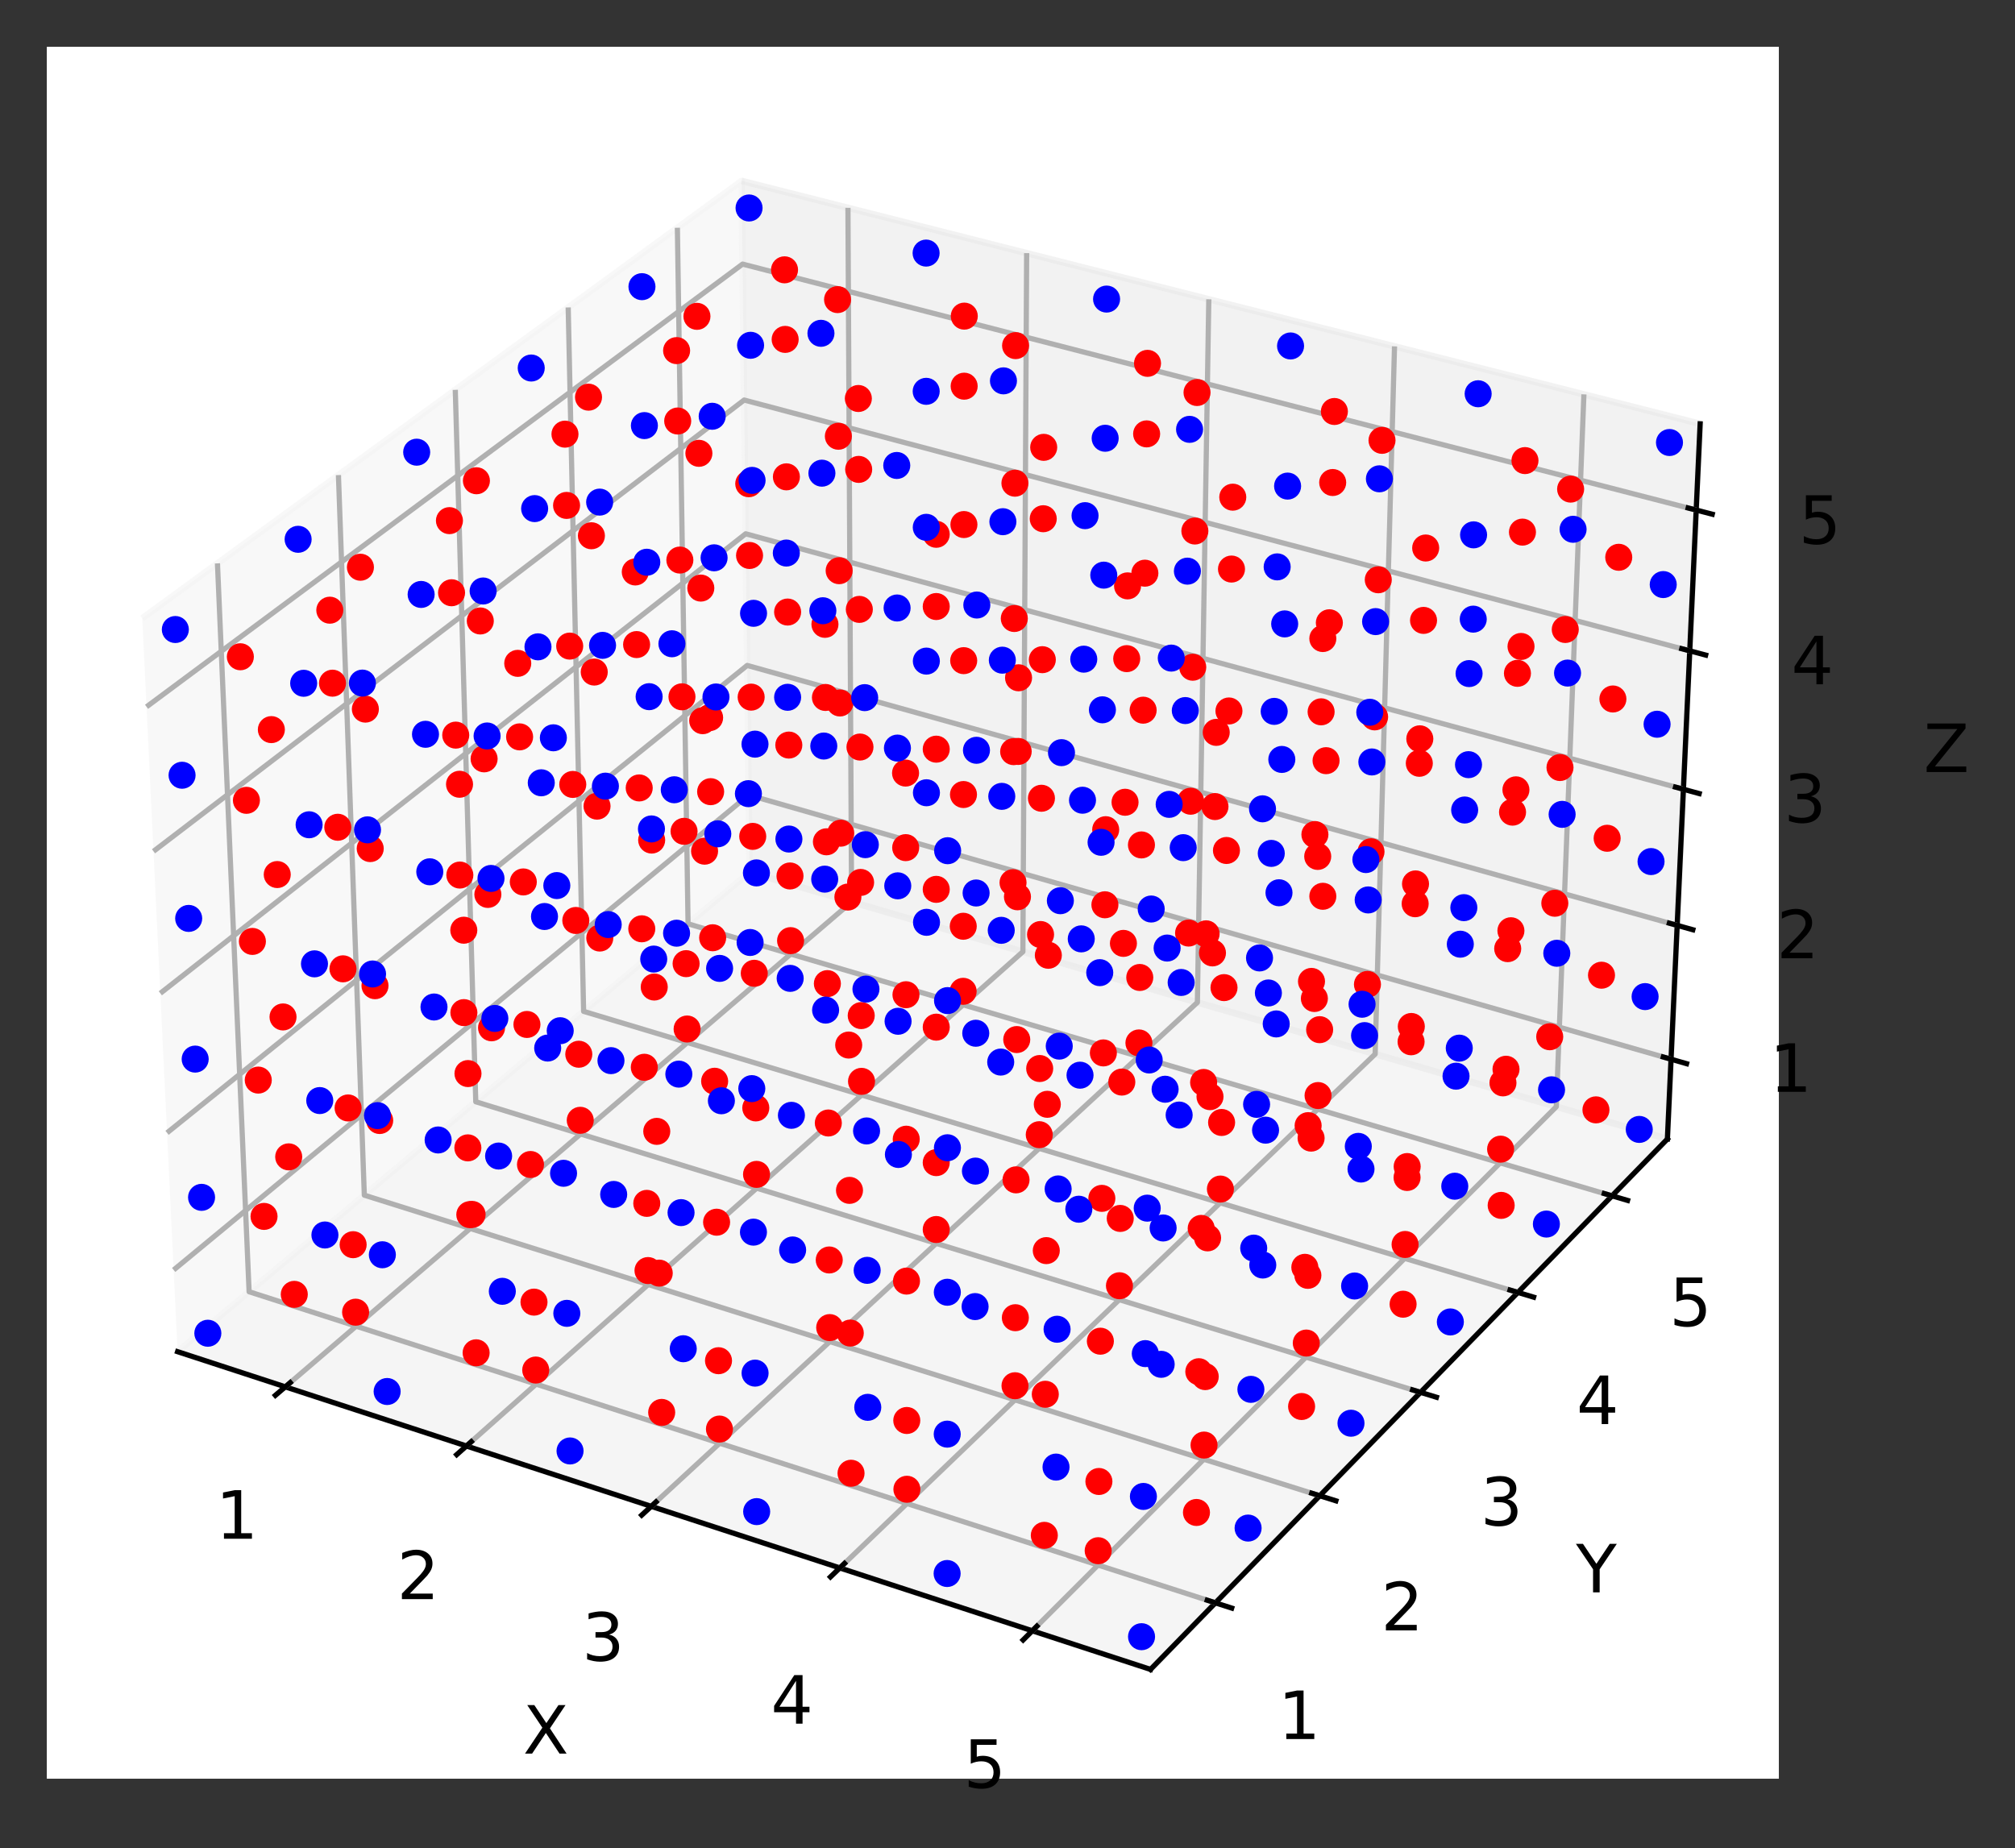 <?xml version="1.0" encoding="utf-8" standalone="no"?>
<!DOCTYPE svg PUBLIC "-//W3C//DTD SVG 1.1//EN"
  "http://www.w3.org/Graphics/SVG/1.1/DTD/svg11.dtd">
<svg xmlns:xlink="http://www.w3.org/1999/xlink" width="309.921pt" height="284.289pt" viewBox="0 0 309.921 284.289" xmlns="http://www.w3.org/2000/svg" version="1.1">
 <rect x="0" y="0" width="309.921" height="284.289" fill="#333333" stroke="none"/>
 <defs>
  <style type="text/css">*{stroke-linejoin: round; stroke-linecap: butt}</style>
 </defs>
 <g id="figure_1">
  <g id="patch_1">
   <path d="M 0 284.289 
L 309.921 284.289 
L 309.921 0 
L 0 0 
L 0 284.289 
z
" style="fill: none"/>
  </g>
  <g id="patch_2">
   <path d="M 7.2 273.6 
L 273.6 273.6 
L 273.6 7.2 
L 7.2 7.2 
z
" style="fill: #ffffff"/>
  </g>
  <g id="pane3d_1">
   <g id="patch_3">
    <path d="M 27.315 207.914 
L 115.289 134.173 
L 114.066 27.824 
L 21.882 95.096 
" style="fill: #f2f2f2; opacity: 0.5; stroke: #f2f2f2; stroke-linejoin: miter"/>
   </g>
  </g>
  <g id="pane3d_2">
   <g id="patch_4">
    <path d="M 115.289 134.173 
L 256.456 175.204 
L 261.494 65.193 
L 114.066 27.824 
" style="fill: #e6e6e6; opacity: 0.5; stroke: #e6e6e6; stroke-linejoin: miter"/>
   </g>
  </g>
  <g id="pane3d_3">
   <g id="patch_5">
    <path d="M 27.315 207.914 
L 176.959 256.788 
L 256.456 175.204 
L 115.289 134.173 
" style="fill: #ececec; opacity: 0.5; stroke: #ececec; stroke-linejoin: miter"/>
   </g>
  </g>
  <g id="axis3d_1">
   <g id="line2d_1">
    <path d="M 27.315 207.914 
L 176.959 256.788 
" style="fill: none; stroke: #000000; stroke-width: 0.8; stroke-linecap: square"/>
   </g>
   <g id="text_1">
    <!-- X -->
    <g transform="translate(80.448 269.738)scale(0.1 -0.1)">
     <defs>
      <path id="DejaVuSans-58" d="M 403 4666 
L 1081 4666 
L 2241 2931 
L 3406 4666 
L 4084 4666 
L 2584 2425 
L 4184 0 
L 3506 0 
L 2194 1984 
L 872 0 
L 191 0 
L 1856 2491 
L 403 4666 
z
" transform="scale(0.016)"/>
     </defs>
     <use xlink:href="#DejaVuSans-58"/>
    </g>
   </g>
   <g id="Line3DCollection_1">
    <path d="M 43.881 213.325 
L 130.978 138.733 
L 130.42 31.969 
" style="fill: none; stroke: #b0b0b0; stroke-width: 0.8"/>
    <path d="M 71.74 222.424 
L 157.328 146.392 
L 157.905 38.936 
" style="fill: none; stroke: #b0b0b0; stroke-width: 0.8"/>
    <path d="M 100.164 231.707 
L 184.167 154.193 
L 185.921 46.038 
" style="fill: none; stroke: #b0b0b0; stroke-width: 0.8"/>
    <path d="M 129.17 241.18 
L 211.509 162.14 
L 214.486 53.278 
" style="fill: none; stroke: #b0b0b0; stroke-width: 0.8"/>
    <path d="M 158.774 250.849 
L 239.368 170.238 
L 243.615 60.661 
" style="fill: none; stroke: #b0b0b0; stroke-width: 0.8"/>
   </g>
   <g id="xtick_1">
    <g id="line2d_2">
     <path d="M 44.639 212.675 
L 42.36 214.627 
" style="fill: none; stroke: #000000; stroke-width: 0.8; stroke-linecap: square"/>
    </g>
    <g id="text_2">
     <!-- 1 -->
     <g transform="translate(33.178 236.686)scale(0.1 -0.1)">
      <defs>
       <path id="DejaVuSans-31" d="M 794 531 
L 1825 531 
L 1825 4091 
L 703 3866 
L 703 4441 
L 1819 4666 
L 2450 4666 
L 2450 531 
L 3481 531 
L 3481 0 
L 794 0 
L 794 531 
z
" transform="scale(0.016)"/>
      </defs>
      <use xlink:href="#DejaVuSans-31"/>
     </g>
    </g>
   </g>
   <g id="xtick_2">
    <g id="line2d_3">
     <path d="M 72.487 221.761 
L 70.245 223.752 
" style="fill: none; stroke: #000000; stroke-width: 0.8; stroke-linecap: square"/>
    </g>
    <g id="text_3">
     <!-- 2 -->
     <g transform="translate(61.067 245.977)scale(0.1 -0.1)">
      <defs>
       <path id="DejaVuSans-32" d="M 1228 531 
L 3431 531 
L 3431 0 
L 469 0 
L 469 531 
Q 828 903 1448 1529 
Q 2069 2156 2228 2338 
Q 2531 2678 2651 2914 
Q 2772 3150 2772 3378 
Q 2772 3750 2511 3984 
Q 2250 4219 1831 4219 
Q 1534 4219 1204 4116 
Q 875 4013 500 3803 
L 500 4441 
Q 881 4594 1212 4672 
Q 1544 4750 1819 4750 
Q 2544 4750 2975 4387 
Q 3406 4025 3406 3419 
Q 3406 3131 3298 2873 
Q 3191 2616 2906 2266 
Q 2828 2175 2409 1742 
Q 1991 1309 1228 531 
z
" transform="scale(0.016)"/>
      </defs>
      <use xlink:href="#DejaVuSans-32"/>
     </g>
    </g>
   </g>
   <g id="xtick_3">
    <g id="line2d_4">
     <path d="M 100.897 231.031 
L 98.695 233.062 
" style="fill: none; stroke: #000000; stroke-width: 0.8; stroke-linecap: square"/>
    </g>
    <g id="text_4">
     <!-- 3 -->
     <g transform="translate(89.523 255.458)scale(0.1 -0.1)">
      <defs>
       <path id="DejaVuSans-33" d="M 2597 2516 
Q 3050 2419 3304 2112 
Q 3559 1806 3559 1356 
Q 3559 666 3084 287 
Q 2609 -91 1734 -91 
Q 1441 -91 1130 -33 
Q 819 25 488 141 
L 488 750 
Q 750 597 1062 519 
Q 1375 441 1716 441 
Q 2309 441 2620 675 
Q 2931 909 2931 1356 
Q 2931 1769 2642 2001 
Q 2353 2234 1838 2234 
L 1294 2234 
L 1294 2753 
L 1863 2753 
Q 2328 2753 2575 2939 
Q 2822 3125 2822 3475 
Q 2822 3834 2567 4026 
Q 2313 4219 1838 4219 
Q 1578 4219 1281 4162 
Q 984 4106 628 3988 
L 628 4550 
Q 988 4650 1302 4700 
Q 1616 4750 1894 4750 
Q 2613 4750 3031 4423 
Q 3450 4097 3450 3541 
Q 3450 3153 3228 2886 
Q 3006 2619 2597 2516 
z
" transform="scale(0.016)"/>
      </defs>
      <use xlink:href="#DejaVuSans-33"/>
     </g>
    </g>
   </g>
   <g id="xtick_4">
    <g id="line2d_5">
     <path d="M 129.889 240.49 
L 127.729 242.563 
" style="fill: none; stroke: #000000; stroke-width: 0.8; stroke-linecap: square"/>
    </g>
    <g id="text_5">
     <!-- 4 -->
     <g transform="translate(118.563 265.133)scale(0.1 -0.1)">
      <defs>
       <path id="DejaVuSans-34" d="M 2419 4116 
L 825 1625 
L 2419 1625 
L 2419 4116 
z
M 2253 4666 
L 3047 4666 
L 3047 1625 
L 3713 1625 
L 3713 1100 
L 3047 1100 
L 3047 0 
L 2419 0 
L 2419 1100 
L 313 1100 
L 313 1709 
L 2253 4666 
z
" transform="scale(0.016)"/>
      </defs>
      <use xlink:href="#DejaVuSans-34"/>
     </g>
    </g>
   </g>
   <g id="xtick_5">
    <g id="line2d_6">
     <path d="M 159.479 250.144 
L 157.363 252.261 
" style="fill: none; stroke: #000000; stroke-width: 0.8; stroke-linecap: square"/>
    </g>
    <g id="text_6">
     <!-- 5 -->
     <g transform="translate(148.205 275.009)scale(0.1 -0.1)">
      <defs>
       <path id="DejaVuSans-35" d="M 691 4666 
L 3169 4666 
L 3169 4134 
L 1269 4134 
L 1269 2991 
Q 1406 3038 1543 3061 
Q 1681 3084 1819 3084 
Q 2600 3084 3056 2656 
Q 3513 2228 3513 1497 
Q 3513 744 3044 326 
Q 2575 -91 1722 -91 
Q 1428 -91 1123 -41 
Q 819 9 494 109 
L 494 744 
Q 775 591 1075 516 
Q 1375 441 1709 441 
Q 2250 441 2565 725 
Q 2881 1009 2881 1497 
Q 2881 1984 2565 2268 
Q 2250 2553 1709 2553 
Q 1456 2553 1204 2497 
Q 953 2441 691 2322 
L 691 4666 
z
" transform="scale(0.016)"/>
      </defs>
      <use xlink:href="#DejaVuSans-35"/>
     </g>
    </g>
   </g>
  </g>
  <g id="axis3d_2">
   <g id="line2d_7">
    <path d="M 256.456 175.204 
L 176.959 256.788 
" style="fill: none; stroke: #000000; stroke-width: 0.8; stroke-linecap: square"/>
   </g>
   <g id="text_7">
    <!-- Y -->
    <g transform="translate(242.403 244.94)scale(0.1 -0.1)">
     <defs>
      <path id="DejaVuSans-59" d="M -13 4666 
L 666 4666 
L 1959 2747 
L 3244 4666 
L 3922 4666 
L 2272 2222 
L 2272 0 
L 1638 0 
L 1638 2222 
L -13 4666 
z
" transform="scale(0.016)"/>
     </defs>
     <use xlink:href="#DejaVuSans-59"/>
    </g>
   </g>
   <g id="Line3DCollection_2">
    <path d="M 33.446 86.657 
L 38.315 198.694 
L 186.937 246.548 
" style="fill: none; stroke: #b0b0b0; stroke-width: 0.8"/>
    <path d="M 52.053 73.078 
L 56.035 183.841 
L 202.989 230.075 
" style="fill: none; stroke: #b0b0b0; stroke-width: 0.8"/>
    <path d="M 70.025 59.964 
L 73.176 169.473 
L 218.488 214.169 
" style="fill: none; stroke: #b0b0b0; stroke-width: 0.8"/>
    <path d="M 87.392 47.29 
L 89.765 155.568 
L 233.463 198.801 
" style="fill: none; stroke: #b0b0b0; stroke-width: 0.8"/>
    <path d="M 104.186 35.034 
L 105.828 142.103 
L 247.94 183.943 
" style="fill: none; stroke: #b0b0b0; stroke-width: 0.8"/>
   </g>
   <g id="xtick_6">
    <g id="line2d_8">
     <path d="M 185.685 246.145 
L 189.444 247.355 
" style="fill: none; stroke: #000000; stroke-width: 0.8; stroke-linecap: square"/>
    </g>
    <g id="text_8">
     <!-- 1 -->
     <g transform="translate(196.576 267.502)scale(0.1 -0.1)">
      <use xlink:href="#DejaVuSans-31"/>
     </g>
    </g>
   </g>
   <g id="xtick_7">
    <g id="line2d_9">
     <path d="M 201.752 229.686 
L 205.466 230.854 
" style="fill: none; stroke: #000000; stroke-width: 0.8; stroke-linecap: square"/>
    </g>
    <g id="text_9">
     <!-- 2 -->
     <g transform="translate(212.413 250.785)scale(0.1 -0.1)">
      <use xlink:href="#DejaVuSans-32"/>
     </g>
    </g>
   </g>
   <g id="xtick_8">
    <g id="line2d_10">
     <path d="M 217.266 213.793 
L 220.935 214.922 
" style="fill: none; stroke: #000000; stroke-width: 0.8; stroke-linecap: square"/>
    </g>
    <g id="text_10">
     <!-- 3 -->
     <g transform="translate(227.704 234.644)scale(0.1 -0.1)">
      <use xlink:href="#DejaVuSans-33"/>
     </g>
    </g>
   </g>
   <g id="xtick_9">
    <g id="line2d_11">
     <path d="M 232.256 198.437 
L 235.881 199.528 
" style="fill: none; stroke: #000000; stroke-width: 0.8; stroke-linecap: square"/>
    </g>
    <g id="text_11">
     <!-- 4 -->
     <g transform="translate(242.478 219.049)scale(0.1 -0.1)">
      <use xlink:href="#DejaVuSans-34"/>
     </g>
    </g>
   </g>
   <g id="xtick_10">
    <g id="line2d_12">
     <path d="M 246.747 183.592 
L 250.33 184.647 
" style="fill: none; stroke: #000000; stroke-width: 0.8; stroke-linecap: square"/>
    </g>
    <g id="text_12">
     <!-- 5 -->
     <g transform="translate(256.76 203.974)scale(0.1 -0.1)">
      <use xlink:href="#DejaVuSans-35"/>
     </g>
    </g>
   </g>
  </g>
  <g id="axis3d_3">
   <g id="line2d_13">
    <path d="M 256.456 175.204 
L 261.494 65.193 
" style="fill: none; stroke: #000000; stroke-width: 0.8; stroke-linecap: square"/>
   </g>
   <g id="text_13">
    <!-- Z -->
    <g transform="translate(295.871 118.754)scale(0.1 -0.1)">
     <defs>
      <path id="DejaVuSans-5a" d="M 359 4666 
L 4025 4666 
L 4025 4184 
L 1075 531 
L 4097 531 
L 4097 0 
L 288 0 
L 288 481 
L 3238 4134 
L 359 4134 
L 359 4666 
z
" transform="scale(0.016)"/>
     </defs>
     <use xlink:href="#DejaVuSans-5a"/>
    </g>
   </g>
   <g id="Line3DCollection_3">
    <path d="M 257.018 162.929 
L 115.152 122.284 
L 26.71 195.345 
" style="fill: none; stroke: #b0b0b0; stroke-width: 0.8"/>
    <path d="M 257.961 142.34 
L 114.923 102.355 
L 25.694 174.251 
" style="fill: none; stroke: #b0b0b0; stroke-width: 0.8"/>
    <path d="M 258.92 121.404 
L 114.69 82.107 
L 24.66 152.788 
" style="fill: none; stroke: #b0b0b0; stroke-width: 0.8"/>
    <path d="M 259.895 100.113 
L 114.454 61.533 
L 23.609 130.948 
" style="fill: none; stroke: #b0b0b0; stroke-width: 0.8"/>
    <path d="M 260.886 78.457 
L 114.213 40.623 
L 22.538 108.719 
" style="fill: none; stroke: #b0b0b0; stroke-width: 0.8"/>
   </g>
   <g id="xtick_11">
    <g id="line2d_14">
     <path d="M 255.827 162.588 
L 259.403 163.612 
" style="fill: none; stroke: #000000; stroke-width: 0.8; stroke-linecap: square"/>
    </g>
    <g id="text_14">
     <!-- 1 -->
     <g transform="translate(272.175 167.947)scale(0.1 -0.1)">
      <use xlink:href="#DejaVuSans-31"/>
     </g>
    </g>
   </g>
   <g id="xtick_12">
    <g id="line2d_15">
     <path d="M 256.76 142.004 
L 260.366 143.012 
" style="fill: none; stroke: #000000; stroke-width: 0.8; stroke-linecap: square"/>
    </g>
    <g id="text_15">
     <!-- 2 -->
     <g transform="translate(273.267 147.398)scale(0.1 -0.1)">
      <use xlink:href="#DejaVuSans-32"/>
     </g>
    </g>
   </g>
   <g id="xtick_13">
    <g id="line2d_16">
     <path d="M 257.708 121.074 
L 261.346 122.065 
" style="fill: none; stroke: #000000; stroke-width: 0.8; stroke-linecap: square"/>
    </g>
    <g id="text_16">
     <!-- 3 -->
     <g transform="translate(274.378 126.505)scale(0.1 -0.1)">
      <use xlink:href="#DejaVuSans-33"/>
     </g>
    </g>
   </g>
   <g id="xtick_14">
    <g id="line2d_17">
     <path d="M 258.672 99.788 
L 262.342 100.762 
" style="fill: none; stroke: #000000; stroke-width: 0.8; stroke-linecap: square"/>
    </g>
    <g id="text_17">
     <!-- 4 -->
     <g transform="translate(275.508 105.258)scale(0.1 -0.1)">
      <use xlink:href="#DejaVuSans-34"/>
     </g>
    </g>
   </g>
   <g id="xtick_15">
    <g id="line2d_18">
     <path d="M 259.653 78.139 
L 263.356 79.094 
" style="fill: none; stroke: #000000; stroke-width: 0.8; stroke-linecap: square"/>
    </g>
    <g id="text_18">
     <!-- 5 -->
     <g transform="translate(276.657 83.649)scale(0.1 -0.1)">
      <use xlink:href="#DejaVuSans-35"/>
     </g>
    </g>
   </g>
  </g>
  <g id="axes_1">
   <g id="Path3DCollection_1">
    <defs>
     <path id="C0_0_39ad93205e" d="M 0 1.581 
C 0.419 1.581 0.822 1.415 1.118 1.118 
C 1.415 0.822 1.581 0.419 1.581 -0 
C 1.581 -0.419 1.415 -0.822 1.118 -1.118 
C 0.822 -1.415 0.419 -1.581 0 -1.581 
C -0.419 -1.581 -0.822 -1.415 -1.118 -1.118 
C -1.415 -0.822 -1.581 -0.419 -1.581 0 
C -1.581 0.419 -1.415 0.822 -1.118 1.118 
C -0.822 1.415 -0.419 1.581 0 1.581 
z
"/>
    </defs>
    <g clip-path="url(#p54090d297a)">
     <use xlink:href="#C0_0_39ad93205e" x="129.306" y="128.159" style="fill: #ff0000; stroke: #ff0000"/>
    </g>
    <g clip-path="url(#p54090d297a)">
     <use xlink:href="#C0_0_39ad93205e" x="108.367" y="130.928" style="fill: #ff0000; stroke: #ff0000"/>
    </g>
    <g clip-path="url(#p54090d297a)">
     <use xlink:href="#C0_0_39ad93205e" x="121.597" y="144.689" style="fill: #ff0000; stroke: #ff0000"/>
    </g>
    <g clip-path="url(#p54090d297a)">
     <use xlink:href="#C0_0_39ad93205e" x="121.507" y="134.742" style="fill: #ff0000; stroke: #ff0000"/>
    </g>
    <g clip-path="url(#p54090d297a)">
     <use xlink:href="#C0_0_39ad93205e" x="129.189" y="108.132" style="fill: #ff0000; stroke: #ff0000"/>
    </g>
    <g clip-path="url(#p54090d297a)">
     <use xlink:href="#C0_0_39ad93205e" x="155.813" y="135.77" style="fill: #ff0000; stroke: #ff0000"/>
    </g>
    <g clip-path="url(#p54090d297a)">
     <use xlink:href="#C0_0_39ad93205e" x="108.081" y="110.856" style="fill: #ff0000; stroke: #ff0000"/>
    </g>
    <g clip-path="url(#p54090d297a)">
     <use xlink:href="#C0_0_39ad93205e" x="148.138" y="152.484" style="fill: #ff0000; stroke: #ff0000"/>
    </g>
    <g clip-path="url(#p54090d297a)">
     <use xlink:href="#C0_0_39ad93205e" x="129.069" y="87.783" style="fill: #ff0000; stroke: #ff0000"/>
    </g>
    <g clip-path="url(#p54090d297a)">
     <use xlink:href="#C0_0_39ad93205e" x="121.326" y="114.607" style="fill: #ff0000; stroke: #ff0000"/>
    </g>
    <g clip-path="url(#p54090d297a)">
     <use xlink:href="#C0_0_39ad93205e" x="148.155" y="142.476" style="fill: #ff0000; stroke: #ff0000"/>
    </g>
    <g clip-path="url(#p54090d297a)">
     <use xlink:href="#C0_0_39ad93205e" x="155.908" y="115.618" style="fill: #ff0000; stroke: #ff0000"/>
    </g>
    <g clip-path="url(#p54090d297a)">
     <use xlink:href="#C0_0_39ad93205e" x="182.814" y="143.523" style="fill: #ff0000; stroke: #ff0000"/>
    </g>
    <g clip-path="url(#p54090d297a)">
     <use xlink:href="#C0_0_39ad93205e" x="92.25" y="144.291" style="fill: #ff0000; stroke: #ff0000"/>
    </g>
    <g clip-path="url(#p54090d297a)">
     <use xlink:href="#C0_0_39ad93205e" x="107.79" y="90.459" style="fill: #ff0000; stroke: #ff0000"/>
    </g>
    <g clip-path="url(#p54090d297a)">
     <use xlink:href="#C0_0_39ad93205e" x="105.684" y="158.283" style="fill: #ff0000; stroke: #ff0000"/>
    </g>
    <g clip-path="url(#p54090d297a)">
     <use xlink:href="#C0_0_39ad93205e" x="175.177" y="160.425" style="fill: #ff0000; stroke: #ff0000"/>
    </g>
    <g clip-path="url(#p54090d297a)">
     <use xlink:href="#C0_0_39ad93205e" x="105.528" y="148.229" style="fill: #ff0000; stroke: #ff0000"/>
    </g>
    <g clip-path="url(#p54090d297a)">
     <use xlink:href="#C0_0_39ad93205e" x="128.948" y="67.103" style="fill: #ff0000; stroke: #ff0000"/>
    </g>
    <g clip-path="url(#p54090d297a)">
     <use xlink:href="#C0_0_39ad93205e" x="121.141" y="94.145" style="fill: #ff0000; stroke: #ff0000"/>
    </g>
    <g clip-path="url(#p54090d297a)">
     <use xlink:href="#C0_0_39ad93205e" x="148.189" y="122.215" style="fill: #ff0000; stroke: #ff0000"/>
    </g>
    <g clip-path="url(#p54090d297a)">
     <use xlink:href="#C0_0_39ad93205e" x="156.005" y="95.139" style="fill: #ff0000; stroke: #ff0000"/>
    </g>
    <g clip-path="url(#p54090d297a)">
     <use xlink:href="#C0_0_39ad93205e" x="183.13" y="123.245" style="fill: #ff0000; stroke: #ff0000"/>
    </g>
    <g clip-path="url(#p54090d297a)">
     <use xlink:href="#C0_0_39ad93205e" x="175.304" y="150.355" style="fill: #ff0000; stroke: #ff0000"/>
    </g>
    <g clip-path="url(#p54090d297a)">
     <use xlink:href="#C0_0_39ad93205e" x="91.828" y="124.001" style="fill: #ff0000; stroke: #ff0000"/>
    </g>
    <g clip-path="url(#p54090d297a)">
     <use xlink:href="#C0_0_39ad93205e" x="107.495" y="69.73" style="fill: #ff0000; stroke: #ff0000"/>
    </g>
    <g clip-path="url(#p54090d297a)">
     <use xlink:href="#C0_0_39ad93205e" x="210.324" y="151.422" style="fill: #ff0000; stroke: #ff0000"/>
    </g>
    <g clip-path="url(#p54090d297a)">
     <use xlink:href="#C0_0_39ad93205e" x="132.509" y="166.334" style="fill: #ff0000; stroke: #ff0000"/>
    </g>
    <g clip-path="url(#p54090d297a)">
     <use xlink:href="#C0_0_39ad93205e" x="202.728" y="168.517" style="fill: #ff0000; stroke: #ff0000"/>
    </g>
    <g clip-path="url(#p54090d297a)">
     <use xlink:href="#C0_0_39ad93205e" x="120.954" y="73.347" style="fill: #ff0000; stroke: #ff0000"/>
    </g>
    <g clip-path="url(#p54090d297a)">
     <use xlink:href="#C0_0_39ad93205e" x="128.824" y="46.084" style="fill: #ff0000; stroke: #ff0000"/>
    </g>
    <g clip-path="url(#p54090d297a)">
     <use xlink:href="#C0_0_39ad93205e" x="105.213" y="127.875" style="fill: #ff0000; stroke: #ff0000"/>
    </g>
    <g clip-path="url(#p54090d297a)">
     <use xlink:href="#C0_0_39ad93205e" x="132.462" y="156.218" style="fill: #ff0000; stroke: #ff0000"/>
    </g>
    <g clip-path="url(#p54090d297a)">
     <use xlink:href="#C0_0_39ad93205e" x="156.103" y="74.323" style="fill: #ff0000; stroke: #ff0000"/>
    </g>
    <g clip-path="url(#p54090d297a)">
     <use xlink:href="#C0_0_39ad93205e" x="148.223" y="101.621" style="fill: #ff0000; stroke: #ff0000"/>
    </g>
    <g clip-path="url(#p54090d297a)">
     <use xlink:href="#C0_0_39ad93205e" x="183.452" y="102.634" style="fill: #ff0000; stroke: #ff0000"/>
    </g>
    <g clip-path="url(#p54090d297a)">
     <use xlink:href="#C0_0_39ad93205e" x="175.562" y="129.967" style="fill: #ff0000; stroke: #ff0000"/>
    </g>
    <g clip-path="url(#p54090d297a)">
     <use xlink:href="#C0_0_39ad93205e" x="107.194" y="48.659" style="fill: #ff0000; stroke: #ff0000"/>
    </g>
    <g clip-path="url(#p54090d297a)">
     <use xlink:href="#C0_0_39ad93205e" x="75.603" y="158.094" style="fill: #ff0000; stroke: #ff0000"/>
    </g>
    <g clip-path="url(#p54090d297a)">
     <use xlink:href="#C0_0_39ad93205e" x="91.399" y="103.376" style="fill: #ff0000; stroke: #ff0000"/>
    </g>
    <g clip-path="url(#p54090d297a)">
     <use xlink:href="#C0_0_39ad93205e" x="210.87" y="131.016" style="fill: #ff0000; stroke: #ff0000"/>
    </g>
    <g clip-path="url(#p54090d297a)">
     <use xlink:href="#C0_0_39ad93205e" x="202.97" y="158.384" style="fill: #ff0000; stroke: #ff0000"/>
    </g>
    <g clip-path="url(#p54090d297a)">
     <use xlink:href="#C0_0_39ad93205e" x="89.248" y="172.325" style="fill: #ff0000; stroke: #ff0000"/>
    </g>
    <g clip-path="url(#p54090d297a)">
     <use xlink:href="#C0_0_39ad93205e" x="238.358" y="159.472" style="fill: #ff0000; stroke: #ff0000"/>
    </g>
    <g clip-path="url(#p54090d297a)">
     <use xlink:href="#C0_0_39ad93205e" x="159.846" y="174.538" style="fill: #ff0000; stroke: #ff0000"/>
    </g>
    <g clip-path="url(#p54090d297a)">
     <use xlink:href="#C0_0_39ad93205e" x="120.763" y="52.206" style="fill: #ff0000; stroke: #ff0000"/>
    </g>
    <g clip-path="url(#p54090d297a)">
     <use xlink:href="#C0_0_39ad93205e" x="104.892" y="107.184" style="fill: #ff0000; stroke: #ff0000"/>
    </g>
    <g clip-path="url(#p54090d297a)">
     <use xlink:href="#C0_0_39ad93205e" x="89.022" y="162.163" style="fill: #ff0000; stroke: #ff0000"/>
    </g>
    <g clip-path="url(#p54090d297a)">
     <use xlink:href="#C0_0_39ad93205e" x="230.805" y="176.763" style="fill: #ff0000; stroke: #ff0000"/>
    </g>
    <g clip-path="url(#p54090d297a)">
     <use xlink:href="#C0_0_39ad93205e" x="132.367" y="135.735" style="fill: #ff0000; stroke: #ff0000"/>
    </g>
    <g clip-path="url(#p54090d297a)">
     <use xlink:href="#C0_0_39ad93205e" x="148.258" y="80.687" style="fill: #ff0000; stroke: #ff0000"/>
    </g>
    <g clip-path="url(#p54090d297a)">
     <use xlink:href="#C0_0_39ad93205e" x="156.204" y="53.162" style="fill: #ff0000; stroke: #ff0000"/>
    </g>
    <g clip-path="url(#p54090d297a)">
     <use xlink:href="#C0_0_39ad93205e" x="159.912" y="164.36" style="fill: #ff0000; stroke: #ff0000"/>
    </g>
    <g clip-path="url(#p54090d297a)">
     <use xlink:href="#C0_0_39ad93205e" x="175.823" y="109.24" style="fill: #ff0000; stroke: #ff0000"/>
    </g>
    <g clip-path="url(#p54090d297a)">
     <use xlink:href="#C0_0_39ad93205e" x="183.779" y="81.681" style="fill: #ff0000; stroke: #ff0000"/>
    </g>
    <g clip-path="url(#p54090d297a)">
     <use xlink:href="#C0_0_39ad93205e" x="75.036" y="137.581" style="fill: #ff0000; stroke: #ff0000"/>
    </g>
    <g clip-path="url(#p54090d297a)">
     <use xlink:href="#C0_0_39ad93205e" x="90.963" y="82.41" style="fill: #ff0000; stroke: #ff0000"/>
    </g>
    <g clip-path="url(#p54090d297a)">
     <use xlink:href="#C0_0_39ad93205e" x="203.459" y="137.867" style="fill: #ff0000; stroke: #ff0000"/>
    </g>
    <g clip-path="url(#p54090d297a)">
     <use xlink:href="#C0_0_39ad93205e" x="211.425" y="110.272" style="fill: #ff0000; stroke: #ff0000"/>
    </g>
    <g clip-path="url(#p54090d297a)">
     <use xlink:href="#C0_0_39ad93205e" x="120.667" y="41.504" style="fill: #ff0000; stroke: #ff0000"/>
    </g>
    <g clip-path="url(#p54090d297a)">
     <use xlink:href="#C0_0_39ad93205e" x="239.142" y="138.937" style="fill: #ff0000; stroke: #ff0000"/>
    </g>
    <g clip-path="url(#p54090d297a)">
     <use xlink:href="#C0_0_39ad93205e" x="231.166" y="166.568" style="fill: #ff0000; stroke: #ff0000"/>
    </g>
    <g clip-path="url(#p54090d297a)">
     <use xlink:href="#C0_0_39ad93205e" x="116.361" y="180.644" style="fill: #ff0000; stroke: #ff0000"/>
    </g>
    <g clip-path="url(#p54090d297a)">
     <use xlink:href="#C0_0_39ad93205e" x="187.708" y="182.901" style="fill: #ff0000; stroke: #ff0000"/>
    </g>
    <g clip-path="url(#p54090d297a)">
     <use xlink:href="#C0_0_39ad93205e" x="104.567" y="86.149" style="fill: #ff0000; stroke: #ff0000"/>
    </g>
    <g clip-path="url(#p54090d297a)">
     <use xlink:href="#C0_0_39ad93205e" x="88.563" y="141.586" style="fill: #ff0000; stroke: #ff0000"/>
    </g>
    <g clip-path="url(#p54090d297a)">
     <use xlink:href="#C0_0_39ad93205e" x="148.294" y="59.403" style="fill: #ff0000; stroke: #ff0000"/>
    </g>
    <g clip-path="url(#p54090d297a)">
     <use xlink:href="#C0_0_39ad93205e" x="132.27" y="114.911" style="fill: #ff0000; stroke: #ff0000"/>
    </g>
    <g clip-path="url(#p54090d297a)">
     <use xlink:href="#C0_0_39ad93205e" x="116.246" y="170.419" style="fill: #ff0000; stroke: #ff0000"/>
    </g>
    <g clip-path="url(#p54090d297a)">
     <use xlink:href="#C0_0_39ad93205e" x="245.468" y="170.719" style="fill: #ff0000; stroke: #ff0000"/>
    </g>
    <g clip-path="url(#p54090d297a)">
     <use xlink:href="#C0_0_39ad93205e" x="160.045" y="143.748" style="fill: #ff0000; stroke: #ff0000"/>
    </g>
    <g clip-path="url(#p54090d297a)">
     <use xlink:href="#C0_0_39ad93205e" x="176.089" y="88.167" style="fill: #ff0000; stroke: #ff0000"/>
    </g>
    <g clip-path="url(#p54090d297a)">
     <use xlink:href="#C0_0_39ad93205e" x="184.111" y="60.377" style="fill: #ff0000; stroke: #ff0000"/>
    </g>
    <g clip-path="url(#p54090d297a)">
     <use xlink:href="#C0_0_39ad93205e" x="58.399" y="172.358" style="fill: #ff0000; stroke: #ff0000"/>
    </g>
    <g clip-path="url(#p54090d297a)">
     <use xlink:href="#C0_0_39ad93205e" x="90.519" y="61.093" style="fill: #ff0000; stroke: #ff0000"/>
    </g>
    <g clip-path="url(#p54090d297a)">
     <use xlink:href="#C0_0_39ad93205e" x="74.459" y="116.725" style="fill: #ff0000; stroke: #ff0000"/>
    </g>
    <g clip-path="url(#p54090d297a)">
     <use xlink:href="#C0_0_39ad93205e" x="203.957" y="117.007" style="fill: #ff0000; stroke: #ff0000"/>
    </g>
    <g clip-path="url(#p54090d297a)">
     <use xlink:href="#C0_0_39ad93205e" x="211.989" y="89.181" style="fill: #ff0000; stroke: #ff0000"/>
    </g>
    <g clip-path="url(#p54090d297a)">
     <use xlink:href="#C0_0_39ad93205e" x="187.891" y="172.659" style="fill: #ff0000; stroke: #ff0000"/>
    </g>
    <g clip-path="url(#p54090d297a)">
     <use xlink:href="#C0_0_39ad93205e" x="72.261" y="186.836" style="fill: #ff0000; stroke: #ff0000"/>
    </g>
    <g clip-path="url(#p54090d297a)">
     <use xlink:href="#C0_0_39ad93205e" x="231.896" y="145.921" style="fill: #ff0000; stroke: #ff0000"/>
    </g>
    <g clip-path="url(#p54090d297a)">
     <use xlink:href="#C0_0_39ad93205e" x="239.939" y="118.059" style="fill: #ff0000; stroke: #ff0000"/>
    </g>
    <g clip-path="url(#p54090d297a)">
     <use xlink:href="#C0_0_39ad93205e" x="148.312" y="48.627" style="fill: #ff0000; stroke: #ff0000"/>
    </g>
    <g clip-path="url(#p54090d297a)">
     <use xlink:href="#C0_0_39ad93205e" x="144" y="189.125" style="fill: #ff0000; stroke: #ff0000"/>
    </g>
    <g clip-path="url(#p54090d297a)">
     <use xlink:href="#C0_0_39ad93205e" x="71.96" y="176.565" style="fill: #ff0000; stroke: #ff0000"/>
    </g>
    <g clip-path="url(#p54090d297a)">
     <use xlink:href="#C0_0_39ad93205e" x="88.097" y="120.662" style="fill: #ff0000; stroke: #ff0000"/>
    </g>
    <g clip-path="url(#p54090d297a)">
     <use xlink:href="#C0_0_39ad93205e" x="104.235" y="64.76" style="fill: #ff0000; stroke: #ff0000"/>
    </g>
    <g clip-path="url(#p54090d297a)">
     <use xlink:href="#C0_0_39ad93205e" x="216.112" y="191.425" style="fill: #ff0000; stroke: #ff0000"/>
    </g>
    <g clip-path="url(#p54090d297a)">
     <use xlink:href="#C0_0_39ad93205e" x="116.012" y="149.711" style="fill: #ff0000; stroke: #ff0000"/>
    </g>
    <g clip-path="url(#p54090d297a)">
     <use xlink:href="#C0_0_39ad93205e" x="132.171" y="93.736" style="fill: #ff0000; stroke: #ff0000"/>
    </g>
    <g clip-path="url(#p54090d297a)">
     <use xlink:href="#C0_0_39ad93205e" x="246.322" y="150.006" style="fill: #ff0000; stroke: #ff0000"/>
    </g>
    <g clip-path="url(#p54090d297a)">
     <use xlink:href="#C0_0_39ad93205e" x="160.18" y="122.788" style="fill: #ff0000; stroke: #ff0000"/>
    </g>
    <g clip-path="url(#p54090d297a)">
     <use xlink:href="#C0_0_39ad93205e" x="176.36" y="66.74" style="fill: #ff0000; stroke: #ff0000"/>
    </g>
    <g clip-path="url(#p54090d297a)">
     <use xlink:href="#C0_0_39ad93205e" x="144" y="178.836" style="fill: #ff0000; stroke: #ff0000"/>
    </g>
    <g clip-path="url(#p54090d297a)">
     <use xlink:href="#C0_0_39ad93205e" x="57.677" y="151.62" style="fill: #ff0000; stroke: #ff0000"/>
    </g>
    <g clip-path="url(#p54090d297a)">
     <use xlink:href="#C0_0_39ad93205e" x="73.873" y="95.518" style="fill: #ff0000; stroke: #ff0000"/>
    </g>
    <g clip-path="url(#p54090d297a)">
     <use xlink:href="#C0_0_39ad93205e" x="204.463" y="95.794" style="fill: #ff0000; stroke: #ff0000"/>
    </g>
    <g clip-path="url(#p54090d297a)">
     <use xlink:href="#C0_0_39ad93205e" x="188.262" y="151.916" style="fill: #ff0000; stroke: #ff0000"/>
    </g>
    <g clip-path="url(#p54090d297a)">
     <use xlink:href="#C0_0_39ad93205e" x="212.563" y="67.733" style="fill: #ff0000; stroke: #ff0000"/>
    </g>
    <g clip-path="url(#p54090d297a)">
     <use xlink:href="#C0_0_39ad93205e" x="104.067" y="53.93" style="fill: #ff0000; stroke: #ff0000"/>
    </g>
    <g clip-path="url(#p54090d297a)">
     <use xlink:href="#C0_0_39ad93205e" x="232.639" y="124.925" style="fill: #ff0000; stroke: #ff0000"/>
    </g>
    <g clip-path="url(#p54090d297a)">
     <use xlink:href="#C0_0_39ad93205e" x="240.75" y="96.827" style="fill: #ff0000; stroke: #ff0000"/>
    </g>
    <g clip-path="url(#p54090d297a)">
     <use xlink:href="#C0_0_39ad93205e" x="216.417" y="181.12" style="fill: #ff0000; stroke: #ff0000"/>
    </g>
    <g clip-path="url(#p54090d297a)">
     <use xlink:href="#C0_0_39ad93205e" x="99.667" y="195.438" style="fill: #ff0000; stroke: #ff0000"/>
    </g>
    <g clip-path="url(#p54090d297a)">
     <use xlink:href="#C0_0_39ad93205e" x="176.496" y="55.89" style="fill: #ff0000; stroke: #ff0000"/>
    </g>
    <g clip-path="url(#p54090d297a)">
     <use xlink:href="#C0_0_39ad93205e" x="172.18" y="197.772" style="fill: #ff0000; stroke: #ff0000"/>
    </g>
    <g clip-path="url(#p54090d297a)">
     <use xlink:href="#C0_0_39ad93205e" x="87.624" y="99.384" style="fill: #ff0000; stroke: #ff0000"/>
    </g>
    <g clip-path="url(#p54090d297a)">
     <use xlink:href="#C0_0_39ad93205e" x="71.349" y="155.761" style="fill: #ff0000; stroke: #ff0000"/>
    </g>
    <g clip-path="url(#p54090d297a)">
     <use xlink:href="#C0_0_39ad93205e" x="99.479" y="185.103" style="fill: #ff0000; stroke: #ff0000"/>
    </g>
    <g clip-path="url(#p54090d297a)">
     <use xlink:href="#C0_0_39ad93205e" x="132.071" y="72.202" style="fill: #ff0000; stroke: #ff0000"/>
    </g>
    <g clip-path="url(#p54090d297a)">
     <use xlink:href="#C0_0_39ad93205e" x="115.775" y="128.652" style="fill: #ff0000; stroke: #ff0000"/>
    </g>
    <g clip-path="url(#p54090d297a)">
     <use xlink:href="#C0_0_39ad93205e" x="247.191" y="128.942" style="fill: #ff0000; stroke: #ff0000"/>
    </g>
    <g clip-path="url(#p54090d297a)">
     <use xlink:href="#C0_0_39ad93205e" x="230.89" y="185.412" style="fill: #ff0000; stroke: #ff0000"/>
    </g>
    <g clip-path="url(#p54090d297a)">
     <use xlink:href="#C0_0_39ad93205e" x="160.317" y="101.472" style="fill: #ff0000; stroke: #ff0000"/>
    </g>
    <g clip-path="url(#p54090d297a)">
     <use xlink:href="#C0_0_39ad93205e" x="144" y="157.997" style="fill: #ff0000; stroke: #ff0000"/>
    </g>
    <g clip-path="url(#p54090d297a)">
     <use xlink:href="#C0_0_39ad93205e" x="73.276" y="73.949" style="fill: #ff0000; stroke: #ff0000"/>
    </g>
    <g clip-path="url(#p54090d297a)">
     <use xlink:href="#C0_0_39ad93205e" x="40.61" y="187.108" style="fill: #ff0000; stroke: #ff0000"/>
    </g>
    <g clip-path="url(#p54090d297a)">
     <use xlink:href="#C0_0_39ad93205e" x="56.943" y="130.529" style="fill: #ff0000; stroke: #ff0000"/>
    </g>
    <g clip-path="url(#p54090d297a)">
     <use xlink:href="#C0_0_39ad93205e" x="204.977" y="74.22" style="fill: #ff0000; stroke: #ff0000"/>
    </g>
    <g clip-path="url(#p54090d297a)">
     <use xlink:href="#C0_0_39ad93205e" x="188.638" y="130.82" style="fill: #ff0000; stroke: #ff0000"/>
    </g>
    <g clip-path="url(#p54090d297a)">
     <use xlink:href="#C0_0_39ad93205e" x="172.3" y="187.419" style="fill: #ff0000; stroke: #ff0000"/>
    </g>
    <g clip-path="url(#p54090d297a)">
     <use xlink:href="#C0_0_39ad93205e" x="54.696" y="201.842" style="fill: #ff0000; stroke: #ff0000"/>
    </g>
    <g clip-path="url(#p54090d297a)">
     <use xlink:href="#C0_0_39ad93205e" x="233.394" y="103.571" style="fill: #ff0000; stroke: #ff0000"/>
    </g>
    <g clip-path="url(#p54090d297a)">
     <use xlink:href="#C0_0_39ad93205e" x="217.034" y="160.245" style="fill: #ff0000; stroke: #ff0000"/>
    </g>
    <g clip-path="url(#p54090d297a)">
     <use xlink:href="#C0_0_39ad93205e" x="241.574" y="75.234" style="fill: #ff0000; stroke: #ff0000"/>
    </g>
    <g clip-path="url(#p54090d297a)">
     <use xlink:href="#C0_0_39ad93205e" x="132.02" y="61.297" style="fill: #ff0000; stroke: #ff0000"/>
    </g>
    <g clip-path="url(#p54090d297a)">
     <use xlink:href="#C0_0_39ad93205e" x="127.613" y="204.21" style="fill: #ff0000; stroke: #ff0000"/>
    </g>
    <g clip-path="url(#p54090d297a)">
     <use xlink:href="#C0_0_39ad93205e" x="205.238" y="63.295" style="fill: #ff0000; stroke: #ff0000"/>
    </g>
    <g clip-path="url(#p54090d297a)">
     <use xlink:href="#C0_0_39ad93205e" x="87.142" y="77.743" style="fill: #ff0000; stroke: #ff0000"/>
    </g>
    <g clip-path="url(#p54090d297a)">
     <use xlink:href="#C0_0_39ad93205e" x="70.728" y="134.601" style="fill: #ff0000; stroke: #ff0000"/>
    </g>
    <g clip-path="url(#p54090d297a)">
     <use xlink:href="#C0_0_39ad93205e" x="54.314" y="191.459" style="fill: #ff0000; stroke: #ff0000"/>
    </g>
    <g clip-path="url(#p54090d297a)">
     <use xlink:href="#C0_0_39ad93205e" x="200.916" y="206.589" style="fill: #ff0000; stroke: #ff0000"/>
    </g>
    <g clip-path="url(#p54090d297a)">
     <use xlink:href="#C0_0_39ad93205e" x="99.098" y="164.166" style="fill: #ff0000; stroke: #ff0000"/>
    </g>
    <g clip-path="url(#p54090d297a)">
     <use xlink:href="#C0_0_39ad93205e" x="115.533" y="107.232" style="fill: #ff0000; stroke: #ff0000"/>
    </g>
    <g clip-path="url(#p54090d297a)">
     <use xlink:href="#C0_0_39ad93205e" x="248.075" y="107.517" style="fill: #ff0000; stroke: #ff0000"/>
    </g>
    <g clip-path="url(#p54090d297a)">
     <use xlink:href="#C0_0_39ad93205e" x="231.634" y="164.471" style="fill: #ff0000; stroke: #ff0000"/>
    </g>
    <g clip-path="url(#p54090d297a)">
     <use xlink:href="#C0_0_39ad93205e" x="144" y="136.8" style="fill: #ff0000; stroke: #ff0000"/>
    </g>
    <g clip-path="url(#p54090d297a)">
     <use xlink:href="#C0_0_39ad93205e" x="160.457" y="79.791" style="fill: #ff0000; stroke: #ff0000"/>
    </g>
    <g clip-path="url(#p54090d297a)">
     <use xlink:href="#C0_0_39ad93205e" x="127.543" y="193.809" style="fill: #ff0000; stroke: #ff0000"/>
    </g>
    <g clip-path="url(#p54090d297a)">
     <use xlink:href="#C0_0_39ad93205e" x="39.723" y="166.14" style="fill: #ff0000; stroke: #ff0000"/>
    </g>
    <g clip-path="url(#p54090d297a)">
     <use xlink:href="#C0_0_39ad93205e" x="56.196" y="109.076" style="fill: #ff0000; stroke: #ff0000"/>
    </g>
    <g clip-path="url(#p54090d297a)">
     <use xlink:href="#C0_0_39ad93205e" x="172.542" y="166.446" style="fill: #ff0000; stroke: #ff0000"/>
    </g>
    <g clip-path="url(#p54090d297a)">
     <use xlink:href="#C0_0_39ad93205e" x="189.021" y="109.361" style="fill: #ff0000; stroke: #ff0000"/>
    </g>
    <g clip-path="url(#p54090d297a)">
     <use xlink:href="#C0_0_39ad93205e" x="86.897" y="66.782" style="fill: #ff0000; stroke: #ff0000"/>
    </g>
    <g clip-path="url(#p54090d297a)">
     <use xlink:href="#C0_0_39ad93205e" x="234.163" y="81.85" style="fill: #ff0000; stroke: #ff0000"/>
    </g>
    <g clip-path="url(#p54090d297a)">
     <use xlink:href="#C0_0_39ad93205e" x="217.662" y="139.011" style="fill: #ff0000; stroke: #ff0000"/>
    </g>
    <g clip-path="url(#p54090d297a)">
     <use xlink:href="#C0_0_39ad93205e" x="201.161" y="196.172" style="fill: #ff0000; stroke: #ff0000"/>
    </g>
    <g clip-path="url(#p54090d297a)">
     <use xlink:href="#C0_0_39ad93205e" x="82.399" y="210.741" style="fill: #ff0000; stroke: #ff0000"/>
    </g>
    <g clip-path="url(#p54090d297a)">
     <use xlink:href="#C0_0_39ad93205e" x="160.528" y="68.81" style="fill: #ff0000; stroke: #ff0000"/>
    </g>
    <g clip-path="url(#p54090d297a)">
     <use xlink:href="#C0_0_39ad93205e" x="156.115" y="213.155" style="fill: #ff0000; stroke: #ff0000"/>
    </g>
    <g clip-path="url(#p54090d297a)">
     <use xlink:href="#C0_0_39ad93205e" x="45.263" y="199.099" style="fill: #ff0000; stroke: #ff0000"/>
    </g>
    <g clip-path="url(#p54090d297a)">
     <use xlink:href="#C0_0_39ad93205e" x="70.096" y="113.076" style="fill: #ff0000; stroke: #ff0000"/>
    </g>
    <g clip-path="url(#p54090d297a)">
     <use xlink:href="#C0_0_39ad93205e" x="53.541" y="170.425" style="fill: #ff0000; stroke: #ff0000"/>
    </g>
    <g clip-path="url(#p54090d297a)">
     <use xlink:href="#C0_0_39ad93205e" x="234.552" y="70.849" style="fill: #ff0000; stroke: #ff0000"/>
    </g>
    <g clip-path="url(#p54090d297a)">
     <use xlink:href="#C0_0_39ad93205e" x="115.287" y="85.442" style="fill: #ff0000; stroke: #ff0000"/>
    </g>
    <g clip-path="url(#p54090d297a)">
     <use xlink:href="#C0_0_39ad93205e" x="82.133" y="200.293" style="fill: #ff0000; stroke: #ff0000"/>
    </g>
    <g clip-path="url(#p54090d297a)">
     <use xlink:href="#C0_0_39ad93205e" x="98.71" y="142.868" style="fill: #ff0000; stroke: #ff0000"/>
    </g>
    <g clip-path="url(#p54090d297a)">
     <use xlink:href="#C0_0_39ad93205e" x="215.807" y="200.613" style="fill: #ff0000; stroke: #ff0000"/>
    </g>
    <g clip-path="url(#p54090d297a)">
     <use xlink:href="#C0_0_39ad93205e" x="232.39" y="143.168" style="fill: #ff0000; stroke: #ff0000"/>
    </g>
    <g clip-path="url(#p54090d297a)">
     <use xlink:href="#C0_0_39ad93205e" x="248.974" y="85.722" style="fill: #ff0000; stroke: #ff0000"/>
    </g>
    <g clip-path="url(#p54090d297a)">
     <use xlink:href="#C0_0_39ad93205e" x="127.401" y="172.739" style="fill: #ff0000; stroke: #ff0000"/>
    </g>
    <g clip-path="url(#p54090d297a)">
     <use xlink:href="#C0_0_39ad93205e" x="144" y="115.237" style="fill: #ff0000; stroke: #ff0000"/>
    </g>
    <g clip-path="url(#p54090d297a)">
     <use xlink:href="#C0_0_39ad93205e" x="38.821" y="144.81" style="fill: #ff0000; stroke: #ff0000"/>
    </g>
    <g clip-path="url(#p54090d297a)">
     <use xlink:href="#C0_0_39ad93205e" x="55.436" y="87.251" style="fill: #ff0000; stroke: #ff0000"/>
    </g>
    <g clip-path="url(#p54090d297a)">
     <use xlink:href="#C0_0_39ad93205e" x="189.411" y="87.532" style="fill: #ff0000; stroke: #ff0000"/>
    </g>
    <g clip-path="url(#p54090d297a)">
     <use xlink:href="#C0_0_39ad93205e" x="156.168" y="202.69" style="fill: #ff0000; stroke: #ff0000"/>
    </g>
    <g clip-path="url(#p54090d297a)">
     <use xlink:href="#C0_0_39ad93205e" x="172.79" y="145.111" style="fill: #ff0000; stroke: #ff0000"/>
    </g>
    <g clip-path="url(#p54090d297a)">
     <use xlink:href="#C0_0_39ad93205e" x="218.3" y="117.409" style="fill: #ff0000; stroke: #ff0000"/>
    </g>
    <g clip-path="url(#p54090d297a)">
     <use xlink:href="#C0_0_39ad93205e" x="201.656" y="175.065" style="fill: #ff0000; stroke: #ff0000"/>
    </g>
    <g clip-path="url(#p54090d297a)">
     <use xlink:href="#C0_0_39ad93205e" x="115.163" y="74.406" style="fill: #ff0000; stroke: #ff0000"/>
    </g>
    <g clip-path="url(#p54090d297a)">
     <use xlink:href="#C0_0_39ad93205e" x="110.657" y="219.818" style="fill: #ff0000; stroke: #ff0000"/>
    </g>
    <g clip-path="url(#p54090d297a)">
     <use xlink:href="#C0_0_39ad93205e" x="189.609" y="76.475" style="fill: #ff0000; stroke: #ff0000"/>
    </g>
    <g clip-path="url(#p54090d297a)">
     <use xlink:href="#C0_0_39ad93205e" x="69.453" y="91.177" style="fill: #ff0000; stroke: #ff0000"/>
    </g>
    <g clip-path="url(#p54090d297a)">
     <use xlink:href="#C0_0_39ad93205e" x="44.405" y="177.948" style="fill: #ff0000; stroke: #ff0000"/>
    </g>
    <g clip-path="url(#p54090d297a)">
     <use xlink:href="#C0_0_39ad93205e" x="52.754" y="149.025" style="fill: #ff0000; stroke: #ff0000"/>
    </g>
    <g clip-path="url(#p54090d297a)">
     <use xlink:href="#C0_0_39ad93205e" x="185.191" y="222.281" style="fill: #ff0000; stroke: #ff0000"/>
    </g>
    <g clip-path="url(#p54090d297a)">
     <use xlink:href="#C0_0_39ad93205e" x="98.316" y="121.199" style="fill: #ff0000; stroke: #ff0000"/>
    </g>
    <g clip-path="url(#p54090d297a)">
     <use xlink:href="#C0_0_39ad93205e" x="73.233" y="208.087" style="fill: #ff0000; stroke: #ff0000"/>
    </g>
    <g clip-path="url(#p54090d297a)">
     <use xlink:href="#C0_0_39ad93205e" x="81.594" y="179.124" style="fill: #ff0000; stroke: #ff0000"/>
    </g>
    <g clip-path="url(#p54090d297a)">
     <use xlink:href="#C0_0_39ad93205e" x="233.161" y="121.493" style="fill: #ff0000; stroke: #ff0000"/>
    </g>
    <g clip-path="url(#p54090d297a)">
     <use xlink:href="#C0_0_39ad93205e" x="216.433" y="179.439" style="fill: #ff0000; stroke: #ff0000"/>
    </g>
    <g clip-path="url(#p54090d297a)">
     <use xlink:href="#C0_0_39ad93205e" x="144" y="93.297" style="fill: #ff0000; stroke: #ff0000"/>
    </g>
    <g clip-path="url(#p54090d297a)">
     <use xlink:href="#C0_0_39ad93205e" x="127.256" y="151.301" style="fill: #ff0000; stroke: #ff0000"/>
    </g>
    <g clip-path="url(#p54090d297a)">
     <use xlink:href="#C0_0_39ad93205e" x="110.512" y="209.304" style="fill: #ff0000; stroke: #ff0000"/>
    </g>
    <g clip-path="url(#p54090d297a)">
     <use xlink:href="#C0_0_39ad93205e" x="37.902" y="123.107" style="fill: #ff0000; stroke: #ff0000"/>
    </g>
    <g clip-path="url(#p54090d297a)">
     <use xlink:href="#C0_0_39ad93205e" x="156.274" y="181.485" style="fill: #ff0000; stroke: #ff0000"/>
    </g>
    <g clip-path="url(#p54090d297a)">
     <use xlink:href="#C0_0_39ad93205e" x="173.041" y="123.403" style="fill: #ff0000; stroke: #ff0000"/>
    </g>
    <g clip-path="url(#p54090d297a)">
     <use xlink:href="#C0_0_39ad93205e" x="69.128" y="80.084" style="fill: #ff0000; stroke: #ff0000"/>
    </g>
    <g clip-path="url(#p54090d297a)">
     <use xlink:href="#C0_0_39ad93205e" x="202.16" y="153.589" style="fill: #ff0000; stroke: #ff0000"/>
    </g>
    <g clip-path="url(#p54090d297a)">
     <use xlink:href="#C0_0_39ad93205e" x="218.95" y="95.429" style="fill: #ff0000; stroke: #ff0000"/>
    </g>
    <g clip-path="url(#p54090d297a)">
     <use xlink:href="#C0_0_39ad93205e" x="185.371" y="211.75" style="fill: #ff0000; stroke: #ff0000"/>
    </g>
    <g clip-path="url(#p54090d297a)">
     <use xlink:href="#C0_0_39ad93205e" x="144" y="82.184" style="fill: #ff0000; stroke: #ff0000"/>
    </g>
    <g clip-path="url(#p54090d297a)">
     <use xlink:href="#C0_0_39ad93205e" x="139.488" y="229.079" style="fill: #ff0000; stroke: #ff0000"/>
    </g>
    <g clip-path="url(#p54090d297a)">
     <use xlink:href="#C0_0_39ad93205e" x="43.531" y="156.426" style="fill: #ff0000; stroke: #ff0000"/>
    </g>
    <g clip-path="url(#p54090d297a)">
     <use xlink:href="#C0_0_39ad93205e" x="51.954" y="127.249" style="fill: #ff0000; stroke: #ff0000"/>
    </g>
    <g clip-path="url(#p54090d297a)">
     <use xlink:href="#C0_0_39ad93205e" x="219.279" y="84.294" style="fill: #ff0000; stroke: #ff0000"/>
    </g>
    <g clip-path="url(#p54090d297a)">
     <use xlink:href="#C0_0_39ad93205e" x="81.046" y="157.583" style="fill: #ff0000; stroke: #ff0000"/>
    </g>
    <g clip-path="url(#p54090d297a)">
     <use xlink:href="#C0_0_39ad93205e" x="72.611" y="186.8" style="fill: #ff0000; stroke: #ff0000"/>
    </g>
    <g clip-path="url(#p54090d297a)">
     <use xlink:href="#C0_0_39ad93205e" x="97.914" y="99.149" style="fill: #ff0000; stroke: #ff0000"/>
    </g>
    <g clip-path="url(#p54090d297a)">
     <use xlink:href="#C0_0_39ad93205e" x="200.195" y="216.349" style="fill: #ff0000; stroke: #ff0000"/>
    </g>
    <g clip-path="url(#p54090d297a)">
     <use xlink:href="#C0_0_39ad93205e" x="217.07" y="157.893" style="fill: #ff0000; stroke: #ff0000"/>
    </g>
    <g clip-path="url(#p54090d297a)">
     <use xlink:href="#C0_0_39ad93205e" x="233.944" y="99.438" style="fill: #ff0000; stroke: #ff0000"/>
    </g>
    <g clip-path="url(#p54090d297a)">
     <use xlink:href="#C0_0_39ad93205e" x="101.771" y="217.257" style="fill: #ff0000; stroke: #ff0000"/>
    </g>
    <g clip-path="url(#p54090d297a)">
     <use xlink:href="#C0_0_39ad93205e" x="110.217" y="188" style="fill: #ff0000; stroke: #ff0000"/>
    </g>
    <g clip-path="url(#p54090d297a)">
     <use xlink:href="#C0_0_39ad93205e" x="127.109" y="129.486" style="fill: #ff0000; stroke: #ff0000"/>
    </g>
    <g clip-path="url(#p54090d297a)">
     <use xlink:href="#C0_0_39ad93205e" x="36.968" y="101.022" style="fill: #ff0000; stroke: #ff0000"/>
    </g>
    <g clip-path="url(#p54090d297a)">
     <use xlink:href="#C0_0_39ad93205e" x="173.297" y="101.312" style="fill: #ff0000; stroke: #ff0000"/>
    </g>
    <g clip-path="url(#p54090d297a)">
     <use xlink:href="#C0_0_39ad93205e" x="156.382" y="159.906" style="fill: #ff0000; stroke: #ff0000"/>
    </g>
    <g clip-path="url(#p54090d297a)">
     <use xlink:href="#C0_0_39ad93205e" x="139.468" y="218.499" style="fill: #ff0000; stroke: #ff0000"/>
    </g>
    <g clip-path="url(#p54090d297a)">
     <use xlink:href="#C0_0_39ad93205e" x="185.736" y="190.409" style="fill: #ff0000; stroke: #ff0000"/>
    </g>
    <g clip-path="url(#p54090d297a)">
     <use xlink:href="#C0_0_39ad93205e" x="202.674" y="131.735" style="fill: #ff0000; stroke: #ff0000"/>
    </g>
    <g clip-path="url(#p54090d297a)">
     <use xlink:href="#C0_0_39ad93205e" x="97.711" y="87.978" style="fill: #ff0000; stroke: #ff0000"/>
    </g>
    <g clip-path="url(#p54090d297a)">
     <use xlink:href="#C0_0_39ad93205e" x="173.426" y="90.12" style="fill: #ff0000; stroke: #ff0000"/>
    </g>
    <g clip-path="url(#p54090d297a)">
     <use xlink:href="#C0_0_39ad93205e" x="51.139" y="105.087" style="fill: #ff0000; stroke: #ff0000"/>
    </g>
    <g clip-path="url(#p54090d297a)">
     <use xlink:href="#C0_0_39ad93205e" x="42.642" y="134.523" style="fill: #ff0000; stroke: #ff0000"/>
    </g>
    <g clip-path="url(#p54090d297a)">
     <use xlink:href="#C0_0_39ad93205e" x="168.908" y="238.53" style="fill: #ff0000; stroke: #ff0000"/>
    </g>
    <g clip-path="url(#p54090d297a)">
     <use xlink:href="#C0_0_39ad93205e" x="80.488" y="135.66" style="fill: #ff0000; stroke: #ff0000"/>
    </g>
    <g clip-path="url(#p54090d297a)">
     <use xlink:href="#C0_0_39ad93205e" x="71.979" y="165.136" style="fill: #ff0000; stroke: #ff0000"/>
    </g>
    <g clip-path="url(#p54090d297a)">
     <use xlink:href="#C0_0_39ad93205e" x="217.717" y="135.965" style="fill: #ff0000; stroke: #ff0000"/>
    </g>
    <g clip-path="url(#p54090d297a)">
     <use xlink:href="#C0_0_39ad93205e" x="200.693" y="194.939" style="fill: #ff0000; stroke: #ff0000"/>
    </g>
    <g clip-path="url(#p54090d297a)">
     <use xlink:href="#C0_0_39ad93205e" x="101.396" y="195.833" style="fill: #ff0000; stroke: #ff0000"/>
    </g>
    <g clip-path="url(#p54090d297a)">
     <use xlink:href="#C0_0_39ad93205e" x="109.917" y="166.317" style="fill: #ff0000; stroke: #ff0000"/>
    </g>
    <g clip-path="url(#p54090d297a)">
     <use xlink:href="#C0_0_39ad93205e" x="126.959" y="107.283" style="fill: #ff0000; stroke: #ff0000"/>
    </g>
    <g clip-path="url(#p54090d297a)">
     <use xlink:href="#C0_0_39ad93205e" x="156.492" y="137.943" style="fill: #ff0000; stroke: #ff0000"/>
    </g>
    <g clip-path="url(#p54090d297a)">
     <use xlink:href="#C0_0_39ad93205e" x="139.427" y="197.058" style="fill: #ff0000; stroke: #ff0000"/>
    </g>
    <g clip-path="url(#p54090d297a)">
     <use xlink:href="#C0_0_39ad93205e" x="130.895" y="226.615" style="fill: #ff0000; stroke: #ff0000"/>
    </g>
    <g clip-path="url(#p54090d297a)">
     <use xlink:href="#C0_0_39ad93205e" x="50.726" y="93.859" style="fill: #ff0000; stroke: #ff0000"/>
    </g>
    <g clip-path="url(#p54090d297a)">
     <use xlink:href="#C0_0_39ad93205e" x="203.196" y="109.492" style="fill: #ff0000; stroke: #ff0000"/>
    </g>
    <g clip-path="url(#p54090d297a)">
     <use xlink:href="#C0_0_39ad93205e" x="169.019" y="227.883" style="fill: #ff0000; stroke: #ff0000"/>
    </g>
    <g clip-path="url(#p54090d297a)">
     <use xlink:href="#C0_0_39ad93205e" x="186.107" y="168.687" style="fill: #ff0000; stroke: #ff0000"/>
    </g>
    <g clip-path="url(#p54090d297a)">
     <use xlink:href="#C0_0_39ad93205e" x="126.883" y="96.034" style="fill: #ff0000; stroke: #ff0000"/>
    </g>
    <g clip-path="url(#p54090d297a)">
     <use xlink:href="#C0_0_39ad93205e" x="41.736" y="112.229" style="fill: #ff0000; stroke: #ff0000"/>
    </g>
    <g clip-path="url(#p54090d297a)">
     <use xlink:href="#C0_0_39ad93205e" x="203.46" y="98.221" style="fill: #ff0000; stroke: #ff0000"/>
    </g>
    <g clip-path="url(#p54090d297a)">
     <use xlink:href="#C0_0_39ad93205e" x="79.92" y="113.345" style="fill: #ff0000; stroke: #ff0000"/>
    </g>
    <g clip-path="url(#p54090d297a)">
     <use xlink:href="#C0_0_39ad93205e" x="71.335" y="143.085" style="fill: #ff0000; stroke: #ff0000"/>
    </g>
    <g clip-path="url(#p54090d297a)">
     <use xlink:href="#C0_0_39ad93205e" x="184.024" y="232.648" style="fill: #ff0000; stroke: #ff0000"/>
    </g>
    <g clip-path="url(#p54090d297a)">
     <use xlink:href="#C0_0_39ad93205e" x="201.2" y="173.146" style="fill: #ff0000; stroke: #ff0000"/>
    </g>
    <g clip-path="url(#p54090d297a)">
     <use xlink:href="#C0_0_39ad93205e" x="218.377" y="113.645" style="fill: #ff0000; stroke: #ff0000"/>
    </g>
    <g clip-path="url(#p54090d297a)">
     <use xlink:href="#C0_0_39ad93205e" x="101.015" y="174.026" style="fill: #ff0000; stroke: #ff0000"/>
    </g>
    <g clip-path="url(#p54090d297a)">
     <use xlink:href="#C0_0_39ad93205e" x="109.612" y="144.245" style="fill: #ff0000; stroke: #ff0000"/>
    </g>
    <g clip-path="url(#p54090d297a)">
     <use xlink:href="#C0_0_39ad93205e" x="139.386" y="175.231" style="fill: #ff0000; stroke: #ff0000"/>
    </g>
    <g clip-path="url(#p54090d297a)">
     <use xlink:href="#C0_0_39ad93205e" x="156.604" y="115.587" style="fill: #ff0000; stroke: #ff0000"/>
    </g>
    <g clip-path="url(#p54090d297a)">
     <use xlink:href="#C0_0_39ad93205e" x="130.778" y="205.053" style="fill: #ff0000; stroke: #ff0000"/>
    </g>
    <g clip-path="url(#p54090d297a)">
     <use xlink:href="#C0_0_39ad93205e" x="169.244" y="206.303" style="fill: #ff0000; stroke: #ff0000"/>
    </g>
    <g clip-path="url(#p54090d297a)">
     <use xlink:href="#C0_0_39ad93205e" x="186.486" y="146.576" style="fill: #ff0000; stroke: #ff0000"/>
    </g>
    <g clip-path="url(#p54090d297a)">
     <use xlink:href="#C0_0_39ad93205e" x="160.623" y="236.167" style="fill: #ff0000; stroke: #ff0000"/>
    </g>
    <g clip-path="url(#p54090d297a)">
     <use xlink:href="#C0_0_39ad93205e" x="79.632" y="102.037" style="fill: #ff0000; stroke: #ff0000"/>
    </g>
    <g clip-path="url(#p54090d297a)">
     <use xlink:href="#C0_0_39ad93205e" x="156.661" y="104.257" style="fill: #ff0000; stroke: #ff0000"/>
    </g>
    <g clip-path="url(#p54090d297a)">
     <use xlink:href="#C0_0_39ad93205e" x="70.679" y="120.635" style="fill: #ff0000; stroke: #ff0000"/>
    </g>
    <g clip-path="url(#p54090d297a)">
     <use xlink:href="#C0_0_39ad93205e" x="201.717" y="150.96" style="fill: #ff0000; stroke: #ff0000"/>
    </g>
    <g clip-path="url(#p54090d297a)">
     <use xlink:href="#C0_0_39ad93205e" x="184.385" y="210.998" style="fill: #ff0000; stroke: #ff0000"/>
    </g>
    <g clip-path="url(#p54090d297a)">
     <use xlink:href="#C0_0_39ad93205e" x="100.627" y="151.825" style="fill: #ff0000; stroke: #ff0000"/>
    </g>
    <g clip-path="url(#p54090d297a)">
     <use xlink:href="#C0_0_39ad93205e" x="109.301" y="121.775" style="fill: #ff0000; stroke: #ff0000"/>
    </g>
    <g clip-path="url(#p54090d297a)">
     <use xlink:href="#C0_0_39ad93205e" x="130.658" y="183.102" style="fill: #ff0000; stroke: #ff0000"/>
    </g>
    <g clip-path="url(#p54090d297a)">
     <use xlink:href="#C0_0_39ad93205e" x="139.345" y="153.01" style="fill: #ff0000; stroke: #ff0000"/>
    </g>
    <g clip-path="url(#p54090d297a)">
     <use xlink:href="#C0_0_39ad93205e" x="186.871" y="124.064" style="fill: #ff0000; stroke: #ff0000"/>
    </g>
    <g clip-path="url(#p54090d297a)">
     <use xlink:href="#C0_0_39ad93205e" x="169.472" y="184.332" style="fill: #ff0000; stroke: #ff0000"/>
    </g>
    <g clip-path="url(#p54090d297a)">
     <use xlink:href="#C0_0_39ad93205e" x="160.773" y="214.467" style="fill: #ff0000; stroke: #ff0000"/>
    </g>
    <g clip-path="url(#p54090d297a)">
     <use xlink:href="#C0_0_39ad93205e" x="109.144" y="110.387" style="fill: #ff0000; stroke: #ff0000"/>
    </g>
    <g clip-path="url(#p54090d297a)">
     <use xlink:href="#C0_0_39ad93205e" x="187.066" y="112.654" style="fill: #ff0000; stroke: #ff0000"/>
    </g>
    <g clip-path="url(#p54090d297a)">
     <use xlink:href="#C0_0_39ad93205e" x="184.753" y="188.955" style="fill: #ff0000; stroke: #ff0000"/>
    </g>
    <g clip-path="url(#p54090d297a)">
     <use xlink:href="#C0_0_39ad93205e" x="202.242" y="128.369" style="fill: #ff0000; stroke: #ff0000"/>
    </g>
    <g clip-path="url(#p54090d297a)">
     <use xlink:href="#C0_0_39ad93205e" x="100.231" y="129.219" style="fill: #ff0000; stroke: #ff0000"/>
    </g>
    <g clip-path="url(#p54090d297a)">
     <use xlink:href="#C0_0_39ad93205e" x="139.302" y="130.383" style="fill: #ff0000; stroke: #ff0000"/>
    </g>
    <g clip-path="url(#p54090d297a)">
     <use xlink:href="#C0_0_39ad93205e" x="130.536" y="160.75" style="fill: #ff0000; stroke: #ff0000"/>
    </g>
    <g clip-path="url(#p54090d297a)">
     <use xlink:href="#C0_0_39ad93205e" x="169.705" y="161.96" style="fill: #ff0000; stroke: #ff0000"/>
    </g>
    <g clip-path="url(#p54090d297a)">
     <use xlink:href="#C0_0_39ad93205e" x="160.927" y="192.369" style="fill: #ff0000; stroke: #ff0000"/>
    </g>
    <g clip-path="url(#p54090d297a)">
     <use xlink:href="#C0_0_39ad93205e" x="139.281" y="118.913" style="fill: #ff0000; stroke: #ff0000"/>
    </g>
    <g clip-path="url(#p54090d297a)">
     <use xlink:href="#C0_0_39ad93205e" x="185.127" y="166.506" style="fill: #ff0000; stroke: #ff0000"/>
    </g>
    <g clip-path="url(#p54090d297a)">
     <use xlink:href="#C0_0_39ad93205e" x="130.412" y="137.985" style="fill: #ff0000; stroke: #ff0000"/>
    </g>
    <g clip-path="url(#p54090d297a)">
     <use xlink:href="#C0_0_39ad93205e" x="169.943" y="139.174" style="fill: #ff0000; stroke: #ff0000"/>
    </g>
    <g clip-path="url(#p54090d297a)">
     <use xlink:href="#C0_0_39ad93205e" x="161.083" y="169.864" style="fill: #ff0000; stroke: #ff0000"/>
    </g>
    <g clip-path="url(#p54090d297a)">
     <use xlink:href="#C0_0_39ad93205e" x="170.063" y="127.623" style="fill: #ff0000; stroke: #ff0000"/>
    </g>
    <g clip-path="url(#p54090d297a)">
     <use xlink:href="#C0_0_39ad93205e" x="185.509" y="143.64" style="fill: #ff0000; stroke: #ff0000"/>
    </g>
    <g clip-path="url(#p54090d297a)">
     <use xlink:href="#C0_0_39ad93205e" x="161.242" y="146.94" style="fill: #ff0000; stroke: #ff0000"/>
    </g>
   </g>
   <g id="Path3DCollection_2">
    <defs>
     <path id="C1_0_e0922c0bd7" d="M 0 1.581 
C 0.419 1.581 0.822 1.415 1.118 1.118 
C 1.415 0.822 1.581 0.419 1.581 -0 
C 1.581 -0.419 1.415 -0.822 1.118 -1.118 
C 0.822 -1.415 0.419 -1.581 0 -1.581 
C -0.419 -1.581 -0.822 -1.415 -1.118 -1.118 
C -1.415 -0.822 -1.581 -0.419 -1.581 0 
C -1.581 0.419 -1.415 0.822 -1.118 1.118 
C -0.822 1.415 -0.419 1.581 0 1.581 
z
"/>
    </defs>
    <g clip-path="url(#p54090d297a)">
     <use xlink:href="#C1_0_e0922c0bd7" x="116.344" y="134.269" style="fill: #0000ff; stroke: #0000ff"/>
    </g>
    <g clip-path="url(#p54090d297a)">
     <use xlink:href="#C1_0_e0922c0bd7" x="116.124" y="114.463" style="fill: #0000ff; stroke: #0000ff"/>
    </g>
    <g clip-path="url(#p54090d297a)">
     <use xlink:href="#C1_0_e0922c0bd7" x="142.504" y="141.871" style="fill: #0000ff; stroke: #0000ff"/>
    </g>
    <g clip-path="url(#p54090d297a)">
     <use xlink:href="#C1_0_e0922c0bd7" x="115.901" y="94.339" style="fill: #0000ff; stroke: #0000ff"/>
    </g>
    <g clip-path="url(#p54090d297a)">
     <use xlink:href="#C1_0_e0922c0bd7" x="100.548" y="147.525" style="fill: #0000ff; stroke: #0000ff"/>
    </g>
    <g clip-path="url(#p54090d297a)">
     <use xlink:href="#C1_0_e0922c0bd7" x="142.492" y="121.942" style="fill: #0000ff; stroke: #0000ff"/>
    </g>
    <g clip-path="url(#p54090d297a)">
     <use xlink:href="#C1_0_e0922c0bd7" x="169.149" y="149.614" style="fill: #0000ff; stroke: #0000ff"/>
    </g>
    <g clip-path="url(#p54090d297a)">
     <use xlink:href="#C1_0_e0922c0bd7" x="115.675" y="73.892" style="fill: #0000ff; stroke: #0000ff"/>
    </g>
    <g clip-path="url(#p54090d297a)">
     <use xlink:href="#C1_0_e0922c0bd7" x="100.198" y="127.506" style="fill: #0000ff; stroke: #0000ff"/>
    </g>
    <g clip-path="url(#p54090d297a)">
     <use xlink:href="#C1_0_e0922c0bd7" x="142.48" y="101.692" style="fill: #0000ff; stroke: #0000ff"/>
    </g>
    <g clip-path="url(#p54090d297a)">
     <use xlink:href="#C1_0_e0922c0bd7" x="126.984" y="155.373" style="fill: #0000ff; stroke: #0000ff"/>
    </g>
    <g clip-path="url(#p54090d297a)">
     <use xlink:href="#C1_0_e0922c0bd7" x="169.353" y="129.562" style="fill: #0000ff; stroke: #0000ff"/>
    </g>
    <g clip-path="url(#p54090d297a)">
     <use xlink:href="#C1_0_e0922c0bd7" x="196.292" y="157.501" style="fill: #0000ff; stroke: #0000ff"/>
    </g>
    <g clip-path="url(#p54090d297a)">
     <use xlink:href="#C1_0_e0922c0bd7" x="115.445" y="53.112" style="fill: #0000ff; stroke: #0000ff"/>
    </g>
    <g clip-path="url(#p54090d297a)">
     <use xlink:href="#C1_0_e0922c0bd7" x="99.842" y="107.162" style="fill: #0000ff; stroke: #0000ff"/>
    </g>
    <g clip-path="url(#p54090d297a)">
     <use xlink:href="#C1_0_e0922c0bd7" x="84.239" y="161.212" style="fill: #0000ff; stroke: #0000ff"/>
    </g>
    <g clip-path="url(#p54090d297a)">
     <use xlink:href="#C1_0_e0922c0bd7" x="126.845" y="135.23" style="fill: #0000ff; stroke: #0000ff"/>
    </g>
    <g clip-path="url(#p54090d297a)">
     <use xlink:href="#C1_0_e0922c0bd7" x="142.468" y="81.112" style="fill: #0000ff; stroke: #0000ff"/>
    </g>
    <g clip-path="url(#p54090d297a)">
     <use xlink:href="#C1_0_e0922c0bd7" x="153.917" y="163.369" style="fill: #0000ff; stroke: #0000ff"/>
    </g>
    <g clip-path="url(#p54090d297a)">
     <use xlink:href="#C1_0_e0922c0bd7" x="169.559" y="109.183" style="fill: #0000ff; stroke: #0000ff"/>
    </g>
    <g clip-path="url(#p54090d297a)">
     <use xlink:href="#C1_0_e0922c0bd7" x="196.719" y="137.325" style="fill: #0000ff; stroke: #0000ff"/>
    </g>
    <g clip-path="url(#p54090d297a)">
     <use xlink:href="#C1_0_e0922c0bd7" x="223.947" y="165.537" style="fill: #0000ff; stroke: #0000ff"/>
    </g>
    <g clip-path="url(#p54090d297a)">
     <use xlink:href="#C1_0_e0922c0bd7" x="83.749" y="140.977" style="fill: #0000ff; stroke: #0000ff"/>
    </g>
    <g clip-path="url(#p54090d297a)">
     <use xlink:href="#C1_0_e0922c0bd7" x="99.48" y="86.484" style="fill: #0000ff; stroke: #0000ff"/>
    </g>
    <g clip-path="url(#p54090d297a)">
     <use xlink:href="#C1_0_e0922c0bd7" x="115.211" y="31.991" style="fill: #0000ff; stroke: #0000ff"/>
    </g>
    <g clip-path="url(#p54090d297a)">
     <use xlink:href="#C1_0_e0922c0bd7" x="110.954" y="169.319" style="fill: #0000ff; stroke: #0000ff"/>
    </g>
    <g clip-path="url(#p54090d297a)">
     <use xlink:href="#C1_0_e0922c0bd7" x="142.455" y="60.194" style="fill: #0000ff; stroke: #0000ff"/>
    </g>
    <g clip-path="url(#p54090d297a)">
     <use xlink:href="#C1_0_e0922c0bd7" x="126.704" y="114.756" style="fill: #0000ff; stroke: #0000ff"/>
    </g>
    <g clip-path="url(#p54090d297a)">
     <use xlink:href="#C1_0_e0922c0bd7" x="153.998" y="143.101" style="fill: #0000ff; stroke: #0000ff"/>
    </g>
    <g clip-path="url(#p54090d297a)">
     <use xlink:href="#C1_0_e0922c0bd7" x="169.769" y="88.469" style="fill: #0000ff; stroke: #0000ff"/>
    </g>
    <g clip-path="url(#p54090d297a)">
     <use xlink:href="#C1_0_e0922c0bd7" x="181.362" y="171.517" style="fill: #0000ff; stroke: #0000ff"/>
    </g>
    <g clip-path="url(#p54090d297a)">
     <use xlink:href="#C1_0_e0922c0bd7" x="197.152" y="116.816" style="fill: #0000ff; stroke: #0000ff"/>
    </g>
    <g clip-path="url(#p54090d297a)">
     <use xlink:href="#C1_0_e0922c0bd7" x="224.606" y="145.235" style="fill: #0000ff; stroke: #0000ff"/>
    </g>
    <g clip-path="url(#p54090d297a)">
     <use xlink:href="#C1_0_e0922c0bd7" x="252.129" y="173.727" style="fill: #0000ff; stroke: #0000ff"/>
    </g>
    <g clip-path="url(#p54090d297a)">
     <use xlink:href="#C1_0_e0922c0bd7" x="67.39" y="175.351" style="fill: #0000ff; stroke: #0000ff"/>
    </g>
    <g clip-path="url(#p54090d297a)">
     <use xlink:href="#C1_0_e0922c0bd7" x="83.251" y="120.408" style="fill: #0000ff; stroke: #0000ff"/>
    </g>
    <g clip-path="url(#p54090d297a)">
     <use xlink:href="#C1_0_e0922c0bd7" x="99.112" y="65.465" style="fill: #0000ff; stroke: #0000ff"/>
    </g>
    <g clip-path="url(#p54090d297a)">
     <use xlink:href="#C1_0_e0922c0bd7" x="126.561" y="93.944" style="fill: #0000ff; stroke: #0000ff"/>
    </g>
    <g clip-path="url(#p54090d297a)">
     <use xlink:href="#C1_0_e0922c0bd7" x="142.442" y="38.93" style="fill: #0000ff; stroke: #0000ff"/>
    </g>
    <g clip-path="url(#p54090d297a)">
     <use xlink:href="#C1_0_e0922c0bd7" x="110.68" y="148.958" style="fill: #0000ff; stroke: #0000ff"/>
    </g>
    <g clip-path="url(#p54090d297a)">
     <use xlink:href="#C1_0_e0922c0bd7" x="154.081" y="122.496" style="fill: #0000ff; stroke: #0000ff"/>
    </g>
    <g clip-path="url(#p54090d297a)">
     <use xlink:href="#C1_0_e0922c0bd7" x="138.18" y="177.58" style="fill: #0000ff; stroke: #0000ff"/>
    </g>
    <g clip-path="url(#p54090d297a)">
     <use xlink:href="#C1_0_e0922c0bd7" x="169.982" y="67.412" style="fill: #0000ff; stroke: #0000ff"/>
    </g>
    <g clip-path="url(#p54090d297a)">
     <use xlink:href="#C1_0_e0922c0bd7" x="181.671" y="151.122" style="fill: #0000ff; stroke: #0000ff"/>
    </g>
    <g clip-path="url(#p54090d297a)">
     <use xlink:href="#C1_0_e0922c0bd7" x="197.593" y="95.967" style="fill: #0000ff; stroke: #0000ff"/>
    </g>
    <g clip-path="url(#p54090d297a)">
     <use xlink:href="#C1_0_e0922c0bd7" x="225.275" y="124.595" style="fill: #0000ff; stroke: #0000ff"/>
    </g>
    <g clip-path="url(#p54090d297a)">
     <use xlink:href="#C1_0_e0922c0bd7" x="209.333" y="179.821" style="fill: #0000ff; stroke: #0000ff"/>
    </g>
    <g clip-path="url(#p54090d297a)">
     <use xlink:href="#C1_0_e0922c0bd7" x="253.028" y="153.297" style="fill: #0000ff; stroke: #0000ff"/>
    </g>
    <g clip-path="url(#p54090d297a)">
     <use xlink:href="#C1_0_e0922c0bd7" x="66.752" y="154.897" style="fill: #0000ff; stroke: #0000ff"/>
    </g>
    <g clip-path="url(#p54090d297a)">
     <use xlink:href="#C1_0_e0922c0bd7" x="82.745" y="99.496" style="fill: #0000ff; stroke: #0000ff"/>
    </g>
    <g clip-path="url(#p54090d297a)">
     <use xlink:href="#C1_0_e0922c0bd7" x="98.738" y="44.095" style="fill: #0000ff; stroke: #0000ff"/>
    </g>
    <g clip-path="url(#p54090d297a)">
     <use xlink:href="#C1_0_e0922c0bd7" x="94.389" y="183.729" style="fill: #0000ff; stroke: #0000ff"/>
    </g>
    <g clip-path="url(#p54090d297a)">
     <use xlink:href="#C1_0_e0922c0bd7" x="110.402" y="128.257" style="fill: #0000ff; stroke: #0000ff"/>
    </g>
    <g clip-path="url(#p54090d297a)">
     <use xlink:href="#C1_0_e0922c0bd7" x="126.416" y="72.784" style="fill: #0000ff; stroke: #0000ff"/>
    </g>
    <g clip-path="url(#p54090d297a)">
     <use xlink:href="#C1_0_e0922c0bd7" x="154.165" y="101.548" style="fill: #0000ff; stroke: #0000ff"/>
    </g>
    <g clip-path="url(#p54090d297a)">
     <use xlink:href="#C1_0_e0922c0bd7" x="138.131" y="157.092" style="fill: #0000ff; stroke: #0000ff"/>
    </g>
    <g clip-path="url(#p54090d297a)">
     <use xlink:href="#C1_0_e0922c0bd7" x="170.199" y="46.004" style="fill: #0000ff; stroke: #0000ff"/>
    </g>
    <g clip-path="url(#p54090d297a)">
     <use xlink:href="#C1_0_e0922c0bd7" x="165.931" y="186.002" style="fill: #0000ff; stroke: #0000ff"/>
    </g>
    <g clip-path="url(#p54090d297a)">
     <use xlink:href="#C1_0_e0922c0bd7" x="198.041" y="74.77" style="fill: #0000ff; stroke: #0000ff"/>
    </g>
    <g clip-path="url(#p54090d297a)">
     <use xlink:href="#C1_0_e0922c0bd7" x="181.986" y="130.386" style="fill: #0000ff; stroke: #0000ff"/>
    </g>
    <g clip-path="url(#p54090d297a)">
     <use xlink:href="#C1_0_e0922c0bd7" x="225.955" y="103.61" style="fill: #0000ff; stroke: #0000ff"/>
    </g>
    <g clip-path="url(#p54090d297a)">
     <use xlink:href="#C1_0_e0922c0bd7" x="209.88" y="159.298" style="fill: #0000ff; stroke: #0000ff"/>
    </g>
    <g clip-path="url(#p54090d297a)">
     <use xlink:href="#C1_0_e0922c0bd7" x="237.845" y="188.286" style="fill: #0000ff; stroke: #0000ff"/>
    </g>
    <g clip-path="url(#p54090d297a)">
     <use xlink:href="#C1_0_e0922c0bd7" x="253.942" y="132.526" style="fill: #0000ff; stroke: #0000ff"/>
    </g>
    <g clip-path="url(#p54090d297a)">
     <use xlink:href="#C1_0_e0922c0bd7" x="82.231" y="78.233" style="fill: #0000ff; stroke: #0000ff"/>
    </g>
    <g clip-path="url(#p54090d297a)">
     <use xlink:href="#C1_0_e0922c0bd7" x="66.104" y="134.099" style="fill: #0000ff; stroke: #0000ff"/>
    </g>
    <g clip-path="url(#p54090d297a)">
     <use xlink:href="#C1_0_e0922c0bd7" x="49.976" y="189.966" style="fill: #0000ff; stroke: #0000ff"/>
    </g>
    <g clip-path="url(#p54090d297a)">
     <use xlink:href="#C1_0_e0922c0bd7" x="126.268" y="51.269" style="fill: #0000ff; stroke: #0000ff"/>
    </g>
    <g clip-path="url(#p54090d297a)">
     <use xlink:href="#C1_0_e0922c0bd7" x="110.12" y="107.208" style="fill: #0000ff; stroke: #0000ff"/>
    </g>
    <g clip-path="url(#p54090d297a)">
     <use xlink:href="#C1_0_e0922c0bd7" x="93.972" y="163.147" style="fill: #0000ff; stroke: #0000ff"/>
    </g>
    <g clip-path="url(#p54090d297a)">
     <use xlink:href="#C1_0_e0922c0bd7" x="121.912" y="192.27" style="fill: #0000ff; stroke: #0000ff"/>
    </g>
    <g clip-path="url(#p54090d297a)">
     <use xlink:href="#C1_0_e0922c0bd7" x="138.082" y="136.258" style="fill: #0000ff; stroke: #0000ff"/>
    </g>
    <g clip-path="url(#p54090d297a)">
     <use xlink:href="#C1_0_e0922c0bd7" x="154.251" y="80.247" style="fill: #0000ff; stroke: #0000ff"/>
    </g>
    <g clip-path="url(#p54090d297a)">
     <use xlink:href="#C1_0_e0922c0bd7" x="182.307" y="109.3" style="fill: #0000ff; stroke: #0000ff"/>
    </g>
    <g clip-path="url(#p54090d297a)">
     <use xlink:href="#C1_0_e0922c0bd7" x="166.116" y="165.385" style="fill: #0000ff; stroke: #0000ff"/>
    </g>
    <g clip-path="url(#p54090d297a)">
     <use xlink:href="#C1_0_e0922c0bd7" x="198.497" y="53.215" style="fill: #0000ff; stroke: #0000ff"/>
    </g>
    <g clip-path="url(#p54090d297a)">
     <use xlink:href="#C1_0_e0922c0bd7" x="210.436" y="138.429" style="fill: #0000ff; stroke: #0000ff"/>
    </g>
    <g clip-path="url(#p54090d297a)">
     <use xlink:href="#C1_0_e0922c0bd7" x="194.224" y="194.587" style="fill: #0000ff; stroke: #0000ff"/>
    </g>
    <g clip-path="url(#p54090d297a)">
     <use xlink:href="#C1_0_e0922c0bd7" x="226.647" y="82.271" style="fill: #0000ff; stroke: #0000ff"/>
    </g>
    <g clip-path="url(#p54090d297a)">
     <use xlink:href="#C1_0_e0922c0bd7" x="254.871" y="111.403" style="fill: #0000ff; stroke: #0000ff"/>
    </g>
    <g clip-path="url(#p54090d297a)">
     <use xlink:href="#C1_0_e0922c0bd7" x="238.639" y="167.634" style="fill: #0000ff; stroke: #0000ff"/>
    </g>
    <g clip-path="url(#p54090d297a)">
     <use xlink:href="#C1_0_e0922c0bd7" x="49.18" y="169.289" style="fill: #0000ff; stroke: #0000ff"/>
    </g>
    <g clip-path="url(#p54090d297a)">
     <use xlink:href="#C1_0_e0922c0bd7" x="65.444" y="112.949" style="fill: #0000ff; stroke: #0000ff"/>
    </g>
    <g clip-path="url(#p54090d297a)">
     <use xlink:href="#C1_0_e0922c0bd7" x="81.707" y="56.609" style="fill: #0000ff; stroke: #0000ff"/>
    </g>
    <g clip-path="url(#p54090d297a)">
     <use xlink:href="#C1_0_e0922c0bd7" x="109.832" y="85.802" style="fill: #0000ff; stroke: #0000ff"/>
    </g>
    <g clip-path="url(#p54090d297a)">
     <use xlink:href="#C1_0_e0922c0bd7" x="93.547" y="142.215" style="fill: #0000ff; stroke: #0000ff"/>
    </g>
    <g clip-path="url(#p54090d297a)">
     <use xlink:href="#C1_0_e0922c0bd7" x="77.262" y="198.629" style="fill: #0000ff; stroke: #0000ff"/>
    </g>
    <g clip-path="url(#p54090d297a)">
     <use xlink:href="#C1_0_e0922c0bd7" x="138.031" y="115.071" style="fill: #0000ff; stroke: #0000ff"/>
    </g>
    <g clip-path="url(#p54090d297a)">
     <use xlink:href="#C1_0_e0922c0bd7" x="121.725" y="171.559" style="fill: #0000ff; stroke: #0000ff"/>
    </g>
    <g clip-path="url(#p54090d297a)">
     <use xlink:href="#C1_0_e0922c0bd7" x="154.338" y="58.583" style="fill: #0000ff; stroke: #0000ff"/>
    </g>
    <g clip-path="url(#p54090d297a)">
     <use xlink:href="#C1_0_e0922c0bd7" x="166.304" y="144.417" style="fill: #0000ff; stroke: #0000ff"/>
    </g>
    <g clip-path="url(#p54090d297a)">
     <use xlink:href="#C1_0_e0922c0bd7" x="149.976" y="200.979" style="fill: #0000ff; stroke: #0000ff"/>
    </g>
    <g clip-path="url(#p54090d297a)">
     <use xlink:href="#C1_0_e0922c0bd7" x="182.632" y="87.855" style="fill: #0000ff; stroke: #0000ff"/>
    </g>
    <g clip-path="url(#p54090d297a)">
     <use xlink:href="#C1_0_e0922c0bd7" x="211.002" y="117.204" style="fill: #0000ff; stroke: #0000ff"/>
    </g>
    <g clip-path="url(#p54090d297a)">
     <use xlink:href="#C1_0_e0922c0bd7" x="194.652" y="173.841" style="fill: #0000ff; stroke: #0000ff"/>
    </g>
    <g clip-path="url(#p54090d297a)">
     <use xlink:href="#C1_0_e0922c0bd7" x="227.351" y="60.568" style="fill: #0000ff; stroke: #0000ff"/>
    </g>
    <g clip-path="url(#p54090d297a)">
     <use xlink:href="#C1_0_e0922c0bd7" x="239.446" y="146.631" style="fill: #0000ff; stroke: #0000ff"/>
    </g>
    <g clip-path="url(#p54090d297a)">
     <use xlink:href="#C1_0_e0922c0bd7" x="255.817" y="89.919" style="fill: #0000ff; stroke: #0000ff"/>
    </g>
    <g clip-path="url(#p54090d297a)">
     <use xlink:href="#C1_0_e0922c0bd7" x="223.074" y="203.342" style="fill: #0000ff; stroke: #0000ff"/>
    </g>
    <g clip-path="url(#p54090d297a)">
     <use xlink:href="#C1_0_e0922c0bd7" x="48.37" y="148.258" style="fill: #0000ff; stroke: #0000ff"/>
    </g>
    <g clip-path="url(#p54090d297a)">
     <use xlink:href="#C1_0_e0922c0bd7" x="64.773" y="91.437" style="fill: #0000ff; stroke: #0000ff"/>
    </g>
    <g clip-path="url(#p54090d297a)">
     <use xlink:href="#C1_0_e0922c0bd7" x="31.967" y="205.079" style="fill: #0000ff; stroke: #0000ff"/>
    </g>
    <g clip-path="url(#p54090d297a)">
     <use xlink:href="#C1_0_e0922c0bd7" x="76.691" y="177.822" style="fill: #0000ff; stroke: #0000ff"/>
    </g>
    <g clip-path="url(#p54090d297a)">
     <use xlink:href="#C1_0_e0922c0bd7" x="93.116" y="120.926" style="fill: #0000ff; stroke: #0000ff"/>
    </g>
    <g clip-path="url(#p54090d297a)">
     <use xlink:href="#C1_0_e0922c0bd7" x="109.54" y="64.03" style="fill: #0000ff; stroke: #0000ff"/>
    </g>
    <g clip-path="url(#p54090d297a)">
     <use xlink:href="#C1_0_e0922c0bd7" x="105.088" y="207.463" style="fill: #0000ff; stroke: #0000ff"/>
    </g>
    <g clip-path="url(#p54090d297a)">
     <use xlink:href="#C1_0_e0922c0bd7" x="121.534" y="150.492" style="fill: #0000ff; stroke: #0000ff"/>
    </g>
    <g clip-path="url(#p54090d297a)">
     <use xlink:href="#C1_0_e0922c0bd7" x="137.98" y="93.521" style="fill: #0000ff; stroke: #0000ff"/>
    </g>
    <g clip-path="url(#p54090d297a)">
     <use xlink:href="#C1_0_e0922c0bd7" x="166.496" y="123.09" style="fill: #0000ff; stroke: #0000ff"/>
    </g>
    <g clip-path="url(#p54090d297a)">
     <use xlink:href="#C1_0_e0922c0bd7" x="182.964" y="66.043" style="fill: #0000ff; stroke: #0000ff"/>
    </g>
    <g clip-path="url(#p54090d297a)">
     <use xlink:href="#C1_0_e0922c0bd7" x="150.028" y="180.137" style="fill: #0000ff; stroke: #0000ff"/>
    </g>
    <g clip-path="url(#p54090d297a)">
     <use xlink:href="#C1_0_e0922c0bd7" x="211.577" y="95.615" style="fill: #0000ff; stroke: #0000ff"/>
    </g>
    <g clip-path="url(#p54090d297a)">
     <use xlink:href="#C1_0_e0922c0bd7" x="195.087" y="152.738" style="fill: #0000ff; stroke: #0000ff"/>
    </g>
    <g clip-path="url(#p54090d297a)">
     <use xlink:href="#C1_0_e0922c0bd7" x="178.597" y="209.86" style="fill: #0000ff; stroke: #0000ff"/>
    </g>
    <g clip-path="url(#p54090d297a)">
     <use xlink:href="#C1_0_e0922c0bd7" x="256.778" y="68.067" style="fill: #0000ff; stroke: #0000ff"/>
    </g>
    <g clip-path="url(#p54090d297a)">
     <use xlink:href="#C1_0_e0922c0bd7" x="223.754" y="182.464" style="fill: #0000ff; stroke: #0000ff"/>
    </g>
    <g clip-path="url(#p54090d297a)">
     <use xlink:href="#C1_0_e0922c0bd7" x="240.266" y="125.266" style="fill: #0000ff; stroke: #0000ff"/>
    </g>
    <g clip-path="url(#p54090d297a)">
     <use xlink:href="#C1_0_e0922c0bd7" x="64.09" y="69.555" style="fill: #0000ff; stroke: #0000ff"/>
    </g>
    <g clip-path="url(#p54090d297a)">
     <use xlink:href="#C1_0_e0922c0bd7" x="31.002" y="184.176" style="fill: #0000ff; stroke: #0000ff"/>
    </g>
    <g clip-path="url(#p54090d297a)">
     <use xlink:href="#C1_0_e0922c0bd7" x="47.546" y="126.866" style="fill: #0000ff; stroke: #0000ff"/>
    </g>
    <g clip-path="url(#p54090d297a)">
     <use xlink:href="#C1_0_e0922c0bd7" x="92.677" y="99.269" style="fill: #0000ff; stroke: #0000ff"/>
    </g>
    <g clip-path="url(#p54090d297a)">
     <use xlink:href="#C1_0_e0922c0bd7" x="76.11" y="156.656" style="fill: #0000ff; stroke: #0000ff"/>
    </g>
    <g clip-path="url(#p54090d297a)">
     <use xlink:href="#C1_0_e0922c0bd7" x="59.544" y="214.042" style="fill: #0000ff; stroke: #0000ff"/>
    </g>
    <g clip-path="url(#p54090d297a)">
     <use xlink:href="#C1_0_e0922c0bd7" x="121.34" y="129.061" style="fill: #0000ff; stroke: #0000ff"/>
    </g>
    <g clip-path="url(#p54090d297a)">
     <use xlink:href="#C1_0_e0922c0bd7" x="137.928" y="71.598" style="fill: #0000ff; stroke: #0000ff"/>
    </g>
    <g clip-path="url(#p54090d297a)">
     <use xlink:href="#C1_0_e0922c0bd7" x="104.752" y="186.525" style="fill: #0000ff; stroke: #0000ff"/>
    </g>
    <g clip-path="url(#p54090d297a)">
     <use xlink:href="#C1_0_e0922c0bd7" x="133.469" y="216.475" style="fill: #0000ff; stroke: #0000ff"/>
    </g>
    <g clip-path="url(#p54090d297a)">
     <use xlink:href="#C1_0_e0922c0bd7" x="166.69" y="101.393" style="fill: #0000ff; stroke: #0000ff"/>
    </g>
    <g clip-path="url(#p54090d297a)">
     <use xlink:href="#C1_0_e0922c0bd7" x="150.08" y="158.934" style="fill: #0000ff; stroke: #0000ff"/>
    </g>
    <g clip-path="url(#p54090d297a)">
     <use xlink:href="#C1_0_e0922c0bd7" x="195.53" y="131.269" style="fill: #0000ff; stroke: #0000ff"/>
    </g>
    <g clip-path="url(#p54090d297a)">
     <use xlink:href="#C1_0_e0922c0bd7" x="178.897" y="188.887" style="fill: #0000ff; stroke: #0000ff"/>
    </g>
    <g clip-path="url(#p54090d297a)">
     <use xlink:href="#C1_0_e0922c0bd7" x="212.162" y="73.651" style="fill: #0000ff; stroke: #0000ff"/>
    </g>
    <g clip-path="url(#p54090d297a)">
     <use xlink:href="#C1_0_e0922c0bd7" x="224.446" y="161.225" style="fill: #0000ff; stroke: #0000ff"/>
    </g>
    <g clip-path="url(#p54090d297a)">
     <use xlink:href="#C1_0_e0922c0bd7" x="207.791" y="218.92" style="fill: #0000ff; stroke: #0000ff"/>
    </g>
    <g clip-path="url(#p54090d297a)">
     <use xlink:href="#C1_0_e0922c0bd7" x="241.101" y="103.53" style="fill: #0000ff; stroke: #0000ff"/>
    </g>
    <g clip-path="url(#p54090d297a)">
     <use xlink:href="#C1_0_e0922c0bd7" x="46.707" y="105.101" style="fill: #0000ff; stroke: #0000ff"/>
    </g>
    <g clip-path="url(#p54090d297a)">
     <use xlink:href="#C1_0_e0922c0bd7" x="30.02" y="162.91" style="fill: #0000ff; stroke: #0000ff"/>
    </g>
    <g clip-path="url(#p54090d297a)">
     <use xlink:href="#C1_0_e0922c0bd7" x="92.23" y="77.235" style="fill: #0000ff; stroke: #0000ff"/>
    </g>
    <g clip-path="url(#p54090d297a)">
     <use xlink:href="#C1_0_e0922c0bd7" x="75.52" y="135.121" style="fill: #0000ff; stroke: #0000ff"/>
    </g>
    <g clip-path="url(#p54090d297a)">
     <use xlink:href="#C1_0_e0922c0bd7" x="58.809" y="193.007" style="fill: #0000ff; stroke: #0000ff"/>
    </g>
    <g clip-path="url(#p54090d297a)">
     <use xlink:href="#C1_0_e0922c0bd7" x="104.41" y="165.222" style="fill: #0000ff; stroke: #0000ff"/>
    </g>
    <g clip-path="url(#p54090d297a)">
     <use xlink:href="#C1_0_e0922c0bd7" x="87.677" y="223.186" style="fill: #0000ff; stroke: #0000ff"/>
    </g>
    <g clip-path="url(#p54090d297a)">
     <use xlink:href="#C1_0_e0922c0bd7" x="121.142" y="107.257" style="fill: #0000ff; stroke: #0000ff"/>
    </g>
    <g clip-path="url(#p54090d297a)">
     <use xlink:href="#C1_0_e0922c0bd7" x="166.888" y="79.318" style="fill: #0000ff; stroke: #0000ff"/>
    </g>
    <g clip-path="url(#p54090d297a)">
     <use xlink:href="#C1_0_e0922c0bd7" x="150.133" y="137.361" style="fill: #0000ff; stroke: #0000ff"/>
    </g>
    <g clip-path="url(#p54090d297a)">
     <use xlink:href="#C1_0_e0922c0bd7" x="133.377" y="195.404" style="fill: #0000ff; stroke: #0000ff"/>
    </g>
    <g clip-path="url(#p54090d297a)">
     <use xlink:href="#C1_0_e0922c0bd7" x="179.202" y="167.546" style="fill: #0000ff; stroke: #0000ff"/>
    </g>
    <g clip-path="url(#p54090d297a)">
     <use xlink:href="#C1_0_e0922c0bd7" x="195.98" y="109.425" style="fill: #0000ff; stroke: #0000ff"/>
    </g>
    <g clip-path="url(#p54090d297a)">
     <use xlink:href="#C1_0_e0922c0bd7" x="162.424" y="225.668" style="fill: #0000ff; stroke: #0000ff"/>
    </g>
    <g clip-path="url(#p54090d297a)">
     <use xlink:href="#C1_0_e0922c0bd7" x="241.951" y="81.414" style="fill: #0000ff; stroke: #0000ff"/>
    </g>
    <g clip-path="url(#p54090d297a)">
     <use xlink:href="#C1_0_e0922c0bd7" x="208.349" y="197.813" style="fill: #0000ff; stroke: #0000ff"/>
    </g>
    <g clip-path="url(#p54090d297a)">
     <use xlink:href="#C1_0_e0922c0bd7" x="225.15" y="139.614" style="fill: #0000ff; stroke: #0000ff"/>
    </g>
    <g clip-path="url(#p54090d297a)">
     <use xlink:href="#C1_0_e0922c0bd7" x="45.854" y="82.955" style="fill: #0000ff; stroke: #0000ff"/>
    </g>
    <g clip-path="url(#p54090d297a)">
     <use xlink:href="#C1_0_e0922c0bd7" x="29.02" y="141.27" style="fill: #0000ff; stroke: #0000ff"/>
    </g>
    <g clip-path="url(#p54090d297a)">
     <use xlink:href="#C1_0_e0922c0bd7" x="58.061" y="171.603" style="fill: #0000ff; stroke: #0000ff"/>
    </g>
    <g clip-path="url(#p54090d297a)">
     <use xlink:href="#C1_0_e0922c0bd7" x="74.918" y="113.208" style="fill: #0000ff; stroke: #0000ff"/>
    </g>
    <g clip-path="url(#p54090d297a)">
     <use xlink:href="#C1_0_e0922c0bd7" x="120.941" y="85.07" style="fill: #0000ff; stroke: #0000ff"/>
    </g>
    <g clip-path="url(#p54090d297a)">
     <use xlink:href="#C1_0_e0922c0bd7" x="87.181" y="202.018" style="fill: #0000ff; stroke: #0000ff"/>
    </g>
    <g clip-path="url(#p54090d297a)">
     <use xlink:href="#C1_0_e0922c0bd7" x="104.061" y="143.544" style="fill: #0000ff; stroke: #0000ff"/>
    </g>
    <g clip-path="url(#p54090d297a)">
     <use xlink:href="#C1_0_e0922c0bd7" x="116.381" y="232.516" style="fill: #0000ff; stroke: #0000ff"/>
    </g>
    <g clip-path="url(#p54090d297a)">
     <use xlink:href="#C1_0_e0922c0bd7" x="150.187" y="115.409" style="fill: #0000ff; stroke: #0000ff"/>
    </g>
    <g clip-path="url(#p54090d297a)">
     <use xlink:href="#C1_0_e0922c0bd7" x="133.284" y="173.962" style="fill: #0000ff; stroke: #0000ff"/>
    </g>
    <g clip-path="url(#p54090d297a)">
     <use xlink:href="#C1_0_e0922c0bd7" x="162.586" y="204.463" style="fill: #0000ff; stroke: #0000ff"/>
    </g>
    <g clip-path="url(#p54090d297a)">
     <use xlink:href="#C1_0_e0922c0bd7" x="179.512" y="145.83" style="fill: #0000ff; stroke: #0000ff"/>
    </g>
    <g clip-path="url(#p54090d297a)">
     <use xlink:href="#C1_0_e0922c0bd7" x="196.438" y="87.196" style="fill: #0000ff; stroke: #0000ff"/>
    </g>
    <g clip-path="url(#p54090d297a)">
     <use xlink:href="#C1_0_e0922c0bd7" x="208.917" y="176.334" style="fill: #0000ff; stroke: #0000ff"/>
    </g>
    <g clip-path="url(#p54090d297a)">
     <use xlink:href="#C1_0_e0922c0bd7" x="191.968" y="235.048" style="fill: #0000ff; stroke: #0000ff"/>
    </g>
    <g clip-path="url(#p54090d297a)">
     <use xlink:href="#C1_0_e0922c0bd7" x="225.867" y="117.621" style="fill: #0000ff; stroke: #0000ff"/>
    </g>
    <g clip-path="url(#p54090d297a)">
     <use xlink:href="#C1_0_e0922c0bd7" x="28.003" y="119.248" style="fill: #0000ff; stroke: #0000ff"/>
    </g>
    <g clip-path="url(#p54090d297a)">
     <use xlink:href="#C1_0_e0922c0bd7" x="74.307" y="90.907" style="fill: #0000ff; stroke: #0000ff"/>
    </g>
    <g clip-path="url(#p54090d297a)">
     <use xlink:href="#C1_0_e0922c0bd7" x="57.3" y="149.819" style="fill: #0000ff; stroke: #0000ff"/>
    </g>
    <g clip-path="url(#p54090d297a)">
     <use xlink:href="#C1_0_e0922c0bd7" x="103.707" y="121.481" style="fill: #0000ff; stroke: #0000ff"/>
    </g>
    <g clip-path="url(#p54090d297a)">
     <use xlink:href="#C1_0_e0922c0bd7" x="86.678" y="180.474" style="fill: #0000ff; stroke: #0000ff"/>
    </g>
    <g clip-path="url(#p54090d297a)">
     <use xlink:href="#C1_0_e0922c0bd7" x="116.136" y="211.213" style="fill: #0000ff; stroke: #0000ff"/>
    </g>
    <g clip-path="url(#p54090d297a)">
     <use xlink:href="#C1_0_e0922c0bd7" x="133.189" y="152.14" style="fill: #0000ff; stroke: #0000ff"/>
    </g>
    <g clip-path="url(#p54090d297a)">
     <use xlink:href="#C1_0_e0922c0bd7" x="150.242" y="93.066" style="fill: #0000ff; stroke: #0000ff"/>
    </g>
    <g clip-path="url(#p54090d297a)">
     <use xlink:href="#C1_0_e0922c0bd7" x="162.751" y="182.882" style="fill: #0000ff; stroke: #0000ff"/>
    </g>
    <g clip-path="url(#p54090d297a)">
     <use xlink:href="#C1_0_e0922c0bd7" x="179.828" y="123.727" style="fill: #0000ff; stroke: #0000ff"/>
    </g>
    <g clip-path="url(#p54090d297a)">
     <use xlink:href="#C1_0_e0922c0bd7" x="145.675" y="242.037" style="fill: #0000ff; stroke: #0000ff"/>
    </g>
    <g clip-path="url(#p54090d297a)">
     <use xlink:href="#C1_0_e0922c0bd7" x="209.496" y="154.473" style="fill: #0000ff; stroke: #0000ff"/>
    </g>
    <g clip-path="url(#p54090d297a)">
     <use xlink:href="#C1_0_e0922c0bd7" x="226.596" y="95.236" style="fill: #0000ff; stroke: #0000ff"/>
    </g>
    <g clip-path="url(#p54090d297a)">
     <use xlink:href="#C1_0_e0922c0bd7" x="192.396" y="213.709" style="fill: #0000ff; stroke: #0000ff"/>
    </g>
    <g clip-path="url(#p54090d297a)">
     <use xlink:href="#C1_0_e0922c0bd7" x="26.968" y="96.833" style="fill: #0000ff; stroke: #0000ff"/>
    </g>
    <g clip-path="url(#p54090d297a)">
     <use xlink:href="#C1_0_e0922c0bd7" x="56.525" y="127.646" style="fill: #0000ff; stroke: #0000ff"/>
    </g>
    <g clip-path="url(#p54090d297a)">
     <use xlink:href="#C1_0_e0922c0bd7" x="86.165" y="158.545" style="fill: #0000ff; stroke: #0000ff"/>
    </g>
    <g clip-path="url(#p54090d297a)">
     <use xlink:href="#C1_0_e0922c0bd7" x="103.347" y="99.024" style="fill: #0000ff; stroke: #0000ff"/>
    </g>
    <g clip-path="url(#p54090d297a)">
     <use xlink:href="#C1_0_e0922c0bd7" x="115.886" y="189.529" style="fill: #0000ff; stroke: #0000ff"/>
    </g>
    <g clip-path="url(#p54090d297a)">
     <use xlink:href="#C1_0_e0922c0bd7" x="133.092" y="129.926" style="fill: #0000ff; stroke: #0000ff"/>
    </g>
    <g clip-path="url(#p54090d297a)">
     <use xlink:href="#C1_0_e0922c0bd7" x="180.15" y="101.228" style="fill: #0000ff; stroke: #0000ff"/>
    </g>
    <g clip-path="url(#p54090d297a)">
     <use xlink:href="#C1_0_e0922c0bd7" x="145.69" y="220.599" style="fill: #0000ff; stroke: #0000ff"/>
    </g>
    <g clip-path="url(#p54090d297a)">
     <use xlink:href="#C1_0_e0922c0bd7" x="162.92" y="160.913" style="fill: #0000ff; stroke: #0000ff"/>
    </g>
    <g clip-path="url(#p54090d297a)">
     <use xlink:href="#C1_0_e0922c0bd7" x="192.83" y="191.987" style="fill: #0000ff; stroke: #0000ff"/>
    </g>
    <g clip-path="url(#p54090d297a)">
     <use xlink:href="#C1_0_e0922c0bd7" x="210.084" y="132.218" style="fill: #0000ff; stroke: #0000ff"/>
    </g>
    <g clip-path="url(#p54090d297a)">
     <use xlink:href="#C1_0_e0922c0bd7" x="175.577" y="251.756" style="fill: #0000ff; stroke: #0000ff"/>
    </g>
    <g clip-path="url(#p54090d297a)">
     <use xlink:href="#C1_0_e0922c0bd7" x="55.737" y="105.073" style="fill: #0000ff; stroke: #0000ff"/>
    </g>
    <g clip-path="url(#p54090d297a)">
     <use xlink:href="#C1_0_e0922c0bd7" x="85.642" y="136.219" style="fill: #0000ff; stroke: #0000ff"/>
    </g>
    <g clip-path="url(#p54090d297a)">
     <use xlink:href="#C1_0_e0922c0bd7" x="115.632" y="167.453" style="fill: #0000ff; stroke: #0000ff"/>
    </g>
    <g clip-path="url(#p54090d297a)">
     <use xlink:href="#C1_0_e0922c0bd7" x="132.993" y="107.31" style="fill: #0000ff; stroke: #0000ff"/>
    </g>
    <g clip-path="url(#p54090d297a)">
     <use xlink:href="#C1_0_e0922c0bd7" x="163.091" y="138.547" style="fill: #0000ff; stroke: #0000ff"/>
    </g>
    <g clip-path="url(#p54090d297a)">
     <use xlink:href="#C1_0_e0922c0bd7" x="145.705" y="198.773" style="fill: #0000ff; stroke: #0000ff"/>
    </g>
    <g clip-path="url(#p54090d297a)">
     <use xlink:href="#C1_0_e0922c0bd7" x="193.273" y="169.871" style="fill: #0000ff; stroke: #0000ff"/>
    </g>
    <g clip-path="url(#p54090d297a)">
     <use xlink:href="#C1_0_e0922c0bd7" x="210.683" y="109.56" style="fill: #0000ff; stroke: #0000ff"/>
    </g>
    <g clip-path="url(#p54090d297a)">
     <use xlink:href="#C1_0_e0922c0bd7" x="175.863" y="230.182" style="fill: #0000ff; stroke: #0000ff"/>
    </g>
    <g clip-path="url(#p54090d297a)">
     <use xlink:href="#C1_0_e0922c0bd7" x="85.111" y="113.487" style="fill: #0000ff; stroke: #0000ff"/>
    </g>
    <g clip-path="url(#p54090d297a)">
     <use xlink:href="#C1_0_e0922c0bd7" x="115.373" y="144.973" style="fill: #0000ff; stroke: #0000ff"/>
    </g>
    <g clip-path="url(#p54090d297a)">
     <use xlink:href="#C1_0_e0922c0bd7" x="163.265" y="115.772" style="fill: #0000ff; stroke: #0000ff"/>
    </g>
    <g clip-path="url(#p54090d297a)">
     <use xlink:href="#C1_0_e0922c0bd7" x="145.721" y="176.548" style="fill: #0000ff; stroke: #0000ff"/>
    </g>
    <g clip-path="url(#p54090d297a)">
     <use xlink:href="#C1_0_e0922c0bd7" x="193.724" y="147.35" style="fill: #0000ff; stroke: #0000ff"/>
    </g>
    <g clip-path="url(#p54090d297a)">
     <use xlink:href="#C1_0_e0922c0bd7" x="176.155" y="208.213" style="fill: #0000ff; stroke: #0000ff"/>
    </g>
    <g clip-path="url(#p54090d297a)">
     <use xlink:href="#C1_0_e0922c0bd7" x="115.109" y="122.08" style="fill: #0000ff; stroke: #0000ff"/>
    </g>
    <g clip-path="url(#p54090d297a)">
     <use xlink:href="#C1_0_e0922c0bd7" x="145.737" y="153.913" style="fill: #0000ff; stroke: #0000ff"/>
    </g>
    <g clip-path="url(#p54090d297a)">
     <use xlink:href="#C1_0_e0922c0bd7" x="176.451" y="185.838" style="fill: #0000ff; stroke: #0000ff"/>
    </g>
    <g clip-path="url(#p54090d297a)">
     <use xlink:href="#C1_0_e0922c0bd7" x="194.183" y="124.413" style="fill: #0000ff; stroke: #0000ff"/>
    </g>
    <g clip-path="url(#p54090d297a)">
     <use xlink:href="#C1_0_e0922c0bd7" x="145.753" y="130.857" style="fill: #0000ff; stroke: #0000ff"/>
    </g>
    <g clip-path="url(#p54090d297a)">
     <use xlink:href="#C1_0_e0922c0bd7" x="176.754" y="163.046" style="fill: #0000ff; stroke: #0000ff"/>
    </g>
    <g clip-path="url(#p54090d297a)">
     <use xlink:href="#C1_0_e0922c0bd7" x="177.062" y="139.825" style="fill: #0000ff; stroke: #0000ff"/>
    </g>
   </g>
  </g>
 </g>
 <defs>
  <clipPath id="p54090d297a">
   <rect x="7.2" y="7.2" width="266.4" height="266.4"/>
  </clipPath>
 </defs>
</svg>
